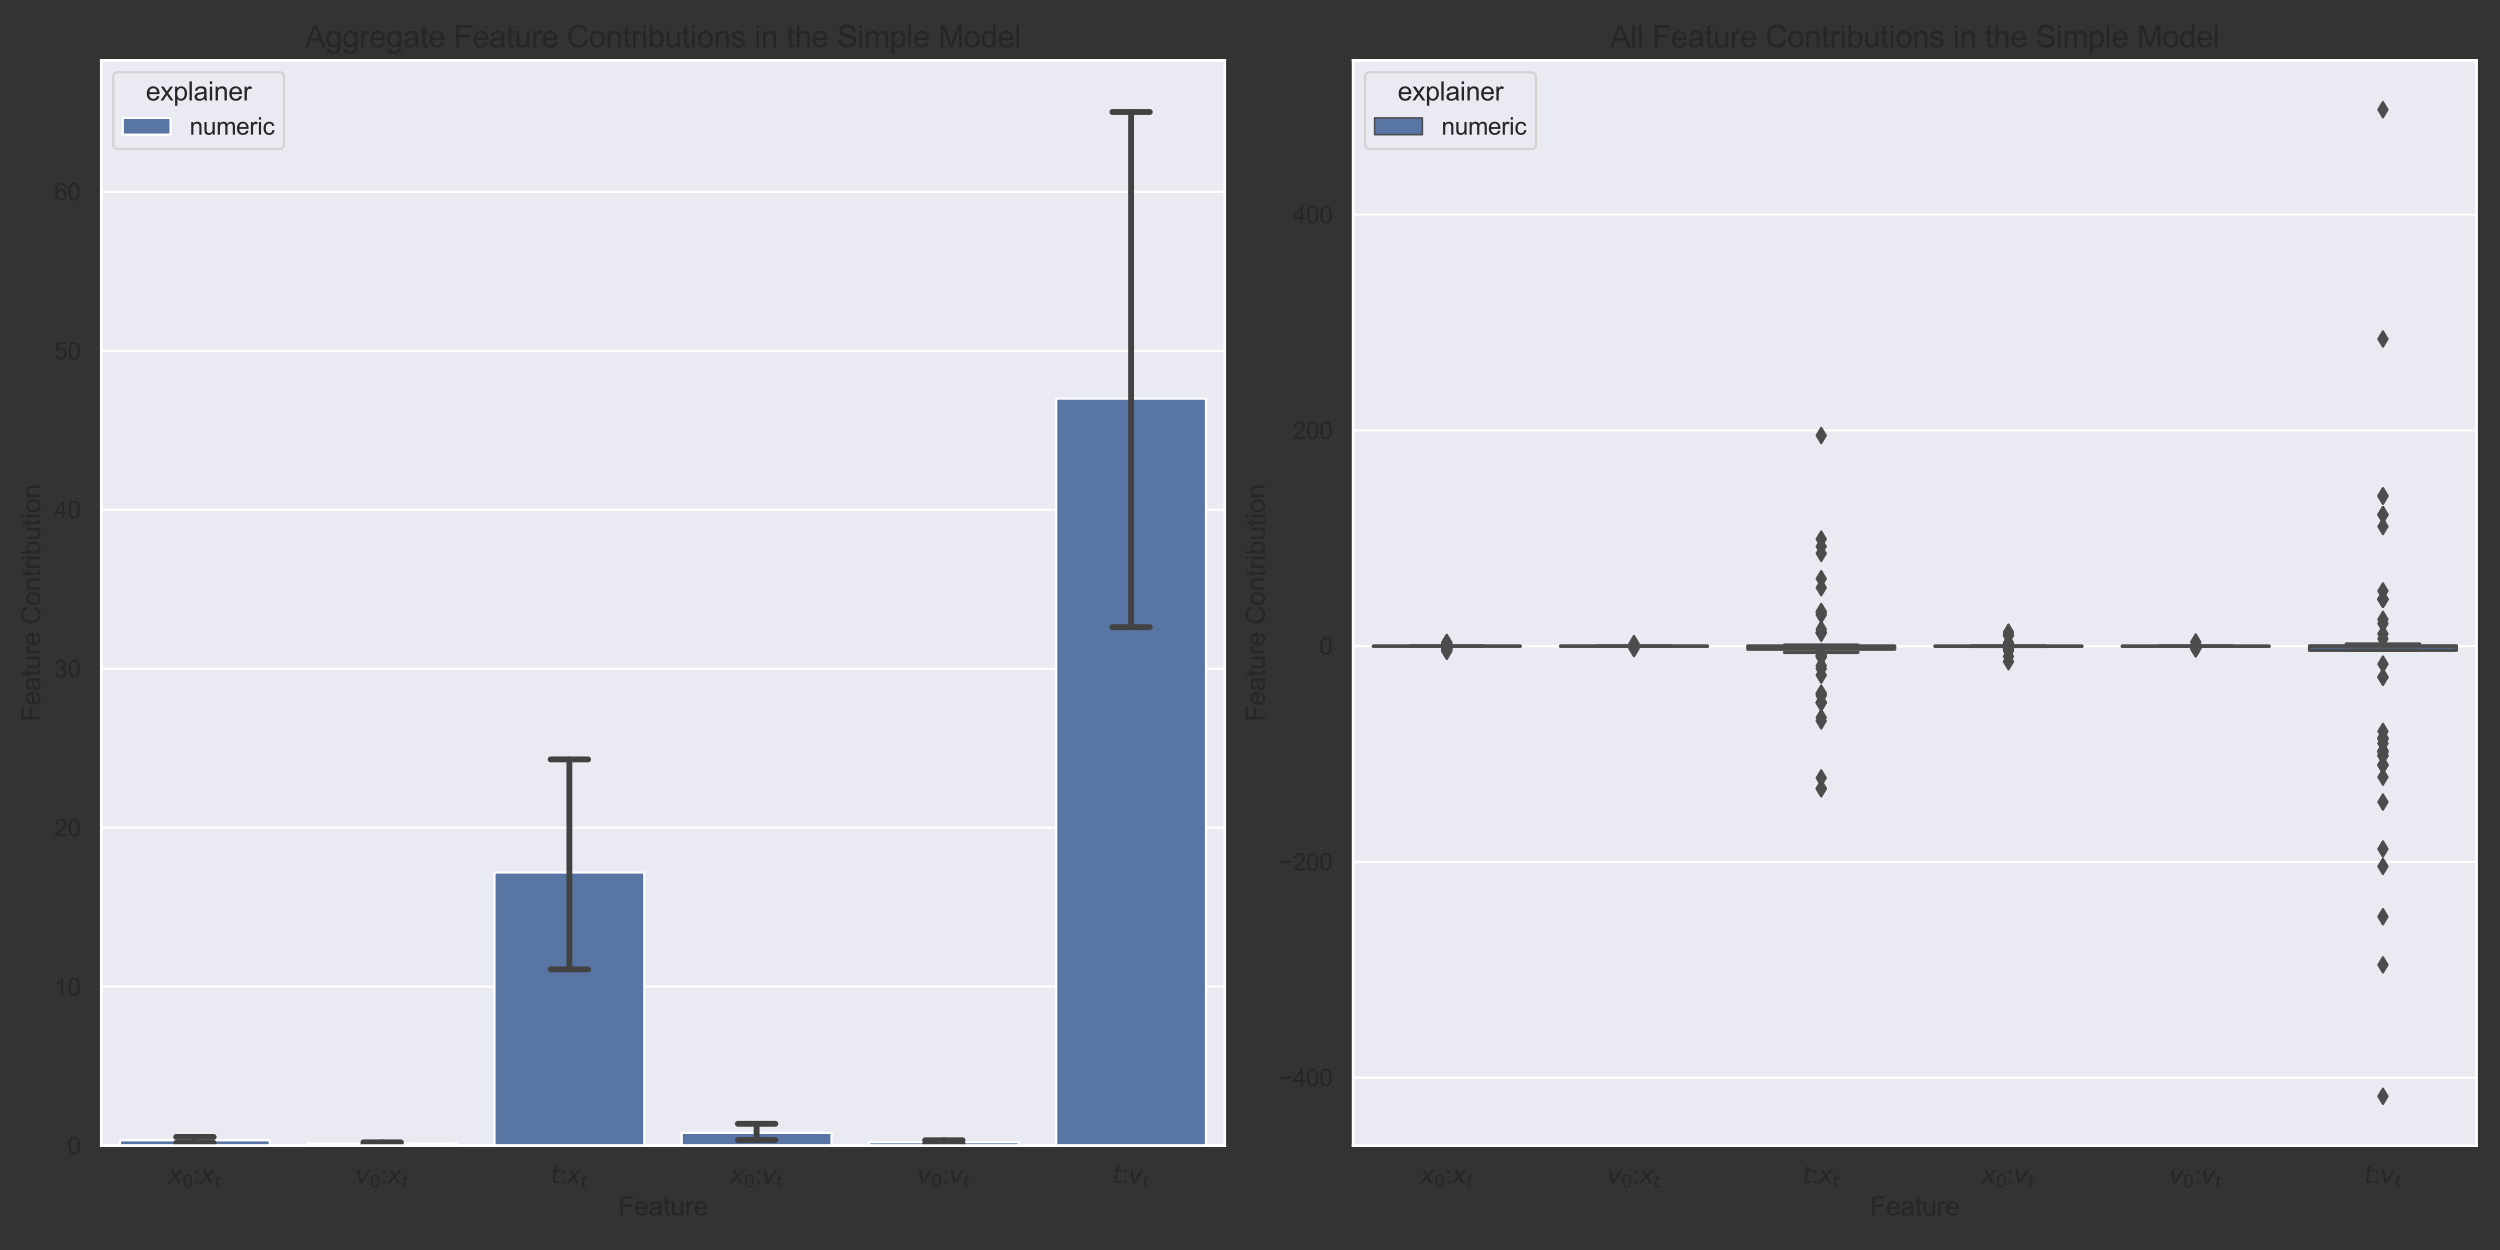 <?xml version="1.0" encoding="utf-8" standalone="no"?>
<!DOCTYPE svg PUBLIC "-//W3C//DTD SVG 1.1//EN"
  "http://www.w3.org/Graphics/SVG/1.1/DTD/svg11.dtd">
<svg height="576pt" version="1.1" viewBox="0 0 1152 576" width="1152pt" xmlns="http://www.w3.org/2000/svg" xmlns:xlink="http://www.w3.org/1999/xlink">
 <rect x="0" y="0" width="1152" height="576" fill="#333333" stroke="none"/>
 <defs>
  <style type="text/css">*{stroke-linecap:butt;stroke-linejoin:round;}</style>
 </defs>
 <g id="figure_1">
  <g id="patch_1">
   <path d="M 0 576 
L 1152 576 
L 1152 0 
L 0 0 
z
" style="fill:none;"/>
  </g>
  <g id="axes_1">
   <g id="patch_2">
    <path d="M 46.675 527.9 
L 564.35 527.9 
L 564.35 27.8 
L 46.675 27.8 
z
" style="fill:#eaeaf2;"/>
   </g>
   <g id="matplotlib.axis_1">
    <g id="xtick_1">
     <g id="text_1">
      <!-- $x_0$:$x_t$ -->
      <g style="fill:#262626;" transform="translate(77.495 545.274)scale(0.11 -0.11)">
       <defs>
        <path d="M 3841 3500 
L 2234 1784 
L 3219 0 
L 2559 0 
L 1819 1388 
L 531 0 
L -166 0 
L 1556 1844 
L 641 3500 
L 1300 3500 
L 1972 2234 
L 3144 3500 
L 3841 3500 
z
" id="DejaVuSans-Oblique-78" transform="scale(0.016)"/>
        <path d="M 2034 4250 
Q 1547 4250 1301 3770 
Q 1056 3291 1056 2328 
Q 1056 1369 1301 889 
Q 1547 409 2034 409 
Q 2525 409 2770 889 
Q 3016 1369 3016 2328 
Q 3016 3291 2770 3770 
Q 2525 4250 2034 4250 
z
M 2034 4750 
Q 2819 4750 3233 4129 
Q 3647 3509 3647 2328 
Q 3647 1150 3233 529 
Q 2819 -91 2034 -91 
Q 1250 -91 836 529 
Q 422 1150 422 2328 
Q 422 3509 836 4129 
Q 1250 4750 2034 4750 
z
" id="DejaVuSans-30" transform="scale(0.016)"/>
        <path d="M 578 2678 
L 578 3319 
L 1219 3319 
L 1219 2678 
L 578 2678 
z
M 578 0 
L 578 641 
L 1219 641 
L 1219 0 
L 578 0 
z
" id="ArialMT-3a" transform="scale(0.016)"/>
        <path d="M 2706 3500 
L 2619 3053 
L 1472 3053 
L 1100 1153 
Q 1081 1047 1072 975 
Q 1063 903 1063 863 
Q 1063 663 1183 572 
Q 1303 481 1569 481 
L 2150 481 
L 2053 0 
L 1503 0 
Q 991 0 739 200 
Q 488 400 488 806 
Q 488 878 497 964 
Q 506 1050 525 1153 
L 897 3053 
L 409 3053 
L 500 3500 
L 978 3500 
L 1172 4494 
L 1747 4494 
L 1556 3500 
L 2706 3500 
z
" id="DejaVuSans-Oblique-74" transform="scale(0.016)"/>
       </defs>
       <use transform="translate(0 0.312)" xlink:href="#DejaVuSans-Oblique-78"/>
       <use transform="translate(59.18 -16.094)scale(0.7)" xlink:href="#DejaVuSans-30"/>
       <use transform="translate(106.45 0.312)" xlink:href="#ArialMT-3a"/>
       <use transform="translate(134.233 0.312)" xlink:href="#DejaVuSans-Oblique-78"/>
       <use transform="translate(193.413 -16.094)scale(0.7)" xlink:href="#DejaVuSans-Oblique-74"/>
      </g>
     </g>
    </g>
    <g id="xtick_2">
     <g id="text_2">
      <!-- $v_0$:$x_t$ -->
      <g style="fill:#262626;" transform="translate(163.774 545.274)scale(0.11 -0.11)">
       <defs>
        <path d="M 459 3500 
L 1069 3500 
L 1581 525 
L 3256 3500 
L 3866 3500 
L 1875 0 
L 1100 0 
L 459 3500 
z
" id="DejaVuSans-Oblique-76" transform="scale(0.016)"/>
       </defs>
       <use transform="translate(0 0.312)" xlink:href="#DejaVuSans-Oblique-76"/>
       <use transform="translate(59.18 -16.094)scale(0.7)" xlink:href="#DejaVuSans-30"/>
       <use transform="translate(106.45 0.312)" xlink:href="#ArialMT-3a"/>
       <use transform="translate(134.233 0.312)" xlink:href="#DejaVuSans-Oblique-78"/>
       <use transform="translate(193.413 -16.094)scale(0.7)" xlink:href="#DejaVuSans-Oblique-74"/>
      </g>
     </g>
    </g>
    <g id="xtick_3">
     <g id="text_3">
      <!-- $t$:$x_t$ -->
      <g style="fill:#262626;" transform="translate(253.738 545.274)scale(0.11 -0.11)">
       <use transform="translate(0 0.781)" xlink:href="#DejaVuSans-Oblique-74"/>
       <use transform="translate(39.209 0.781)" xlink:href="#ArialMT-3a"/>
       <use transform="translate(66.992 0.781)" xlink:href="#DejaVuSans-Oblique-78"/>
       <use transform="translate(126.172 -15.625)scale(0.7)" xlink:href="#DejaVuSans-Oblique-74"/>
      </g>
     </g>
    </g>
    <g id="xtick_4">
     <g id="text_4">
      <!-- $x_0$:$v_t$ -->
      <g style="fill:#262626;" transform="translate(336.332 545.274)scale(0.11 -0.11)">
       <use transform="translate(0 0.312)" xlink:href="#DejaVuSans-Oblique-78"/>
       <use transform="translate(59.18 -16.094)scale(0.7)" xlink:href="#DejaVuSans-30"/>
       <use transform="translate(106.45 0.312)" xlink:href="#ArialMT-3a"/>
       <use transform="translate(134.233 0.312)" xlink:href="#DejaVuSans-Oblique-76"/>
       <use transform="translate(193.413 -16.094)scale(0.7)" xlink:href="#DejaVuSans-Oblique-74"/>
      </g>
     </g>
    </g>
    <g id="xtick_5">
     <g id="text_5">
      <!-- $v_0$:$v_t$ -->
      <g style="fill:#262626;" transform="translate(422.611 545.274)scale(0.11 -0.11)">
       <use transform="translate(0 0.312)" xlink:href="#DejaVuSans-Oblique-76"/>
       <use transform="translate(59.18 -16.094)scale(0.7)" xlink:href="#DejaVuSans-30"/>
       <use transform="translate(106.45 0.312)" xlink:href="#ArialMT-3a"/>
       <use transform="translate(134.233 0.312)" xlink:href="#DejaVuSans-Oblique-76"/>
       <use transform="translate(193.413 -16.094)scale(0.7)" xlink:href="#DejaVuSans-Oblique-74"/>
      </g>
     </g>
    </g>
    <g id="xtick_6">
     <g id="text_6">
      <!-- $t$:$v_t$ -->
      <g style="fill:#262626;" transform="translate(512.575 545.274)scale(0.11 -0.11)">
       <use transform="translate(0 0.781)" xlink:href="#DejaVuSans-Oblique-74"/>
       <use transform="translate(39.209 0.781)" xlink:href="#ArialMT-3a"/>
       <use transform="translate(66.992 0.781)" xlink:href="#DejaVuSans-Oblique-76"/>
       <use transform="translate(126.172 -15.625)scale(0.7)" xlink:href="#DejaVuSans-Oblique-74"/>
      </g>
     </g>
    </g>
    <g id="text_7">
     <!-- Feature -->
     <g style="fill:#262626;" transform="translate(284.837 560.049)scale(0.12 -0.12)">
      <defs>
       <path d="M 525 0 
L 525 4581 
L 3616 4581 
L 3616 4041 
L 1131 4041 
L 1131 2622 
L 3281 2622 
L 3281 2081 
L 1131 2081 
L 1131 0 
L 525 0 
z
" id="ArialMT-46" transform="scale(0.016)"/>
       <path d="M 2694 1069 
L 3275 997 
Q 3138 488 2766 206 
Q 2394 -75 1816 -75 
Q 1088 -75 661 373 
Q 234 822 234 1631 
Q 234 2469 665 2931 
Q 1097 3394 1784 3394 
Q 2450 3394 2872 2941 
Q 3294 2488 3294 1666 
Q 3294 1616 3291 1516 
L 816 1516 
Q 847 969 1125 678 
Q 1403 388 1819 388 
Q 2128 388 2347 550 
Q 2566 713 2694 1069 
z
M 847 1978 
L 2700 1978 
Q 2663 2397 2488 2606 
Q 2219 2931 1791 2931 
Q 1403 2931 1139 2672 
Q 875 2413 847 1978 
z
" id="ArialMT-65" transform="scale(0.016)"/>
       <path d="M 2588 409 
Q 2275 144 1986 34 
Q 1697 -75 1366 -75 
Q 819 -75 525 192 
Q 231 459 231 875 
Q 231 1119 342 1320 
Q 453 1522 633 1644 
Q 813 1766 1038 1828 
Q 1203 1872 1538 1913 
Q 2219 1994 2541 2106 
Q 2544 2222 2544 2253 
Q 2544 2597 2384 2738 
Q 2169 2928 1744 2928 
Q 1347 2928 1158 2789 
Q 969 2650 878 2297 
L 328 2372 
Q 403 2725 575 2942 
Q 747 3159 1072 3276 
Q 1397 3394 1825 3394 
Q 2250 3394 2515 3294 
Q 2781 3194 2906 3042 
Q 3031 2891 3081 2659 
Q 3109 2516 3109 2141 
L 3109 1391 
Q 3109 606 3145 398 
Q 3181 191 3288 0 
L 2700 0 
Q 2613 175 2588 409 
z
M 2541 1666 
Q 2234 1541 1622 1453 
Q 1275 1403 1131 1340 
Q 988 1278 909 1158 
Q 831 1038 831 891 
Q 831 666 1001 516 
Q 1172 366 1500 366 
Q 1825 366 2078 508 
Q 2331 650 2450 897 
Q 2541 1088 2541 1459 
L 2541 1666 
z
" id="ArialMT-61" transform="scale(0.016)"/>
       <path d="M 1650 503 
L 1731 6 
Q 1494 -44 1306 -44 
Q 1000 -44 831 53 
Q 663 150 594 308 
Q 525 466 525 972 
L 525 2881 
L 113 2881 
L 113 3319 
L 525 3319 
L 525 4141 
L 1084 4478 
L 1084 3319 
L 1650 3319 
L 1650 2881 
L 1084 2881 
L 1084 941 
Q 1084 700 1114 631 
Q 1144 563 1211 522 
Q 1278 481 1403 481 
Q 1497 481 1650 503 
z
" id="ArialMT-74" transform="scale(0.016)"/>
       <path d="M 2597 0 
L 2597 488 
Q 2209 -75 1544 -75 
Q 1250 -75 995 37 
Q 741 150 617 320 
Q 494 491 444 738 
Q 409 903 409 1263 
L 409 3319 
L 972 3319 
L 972 1478 
Q 972 1038 1006 884 
Q 1059 663 1231 536 
Q 1403 409 1656 409 
Q 1909 409 2131 539 
Q 2353 669 2445 892 
Q 2538 1116 2538 1541 
L 2538 3319 
L 3100 3319 
L 3100 0 
L 2597 0 
z
" id="ArialMT-75" transform="scale(0.016)"/>
       <path d="M 416 0 
L 416 3319 
L 922 3319 
L 922 2816 
Q 1116 3169 1280 3281 
Q 1444 3394 1641 3394 
Q 1925 3394 2219 3213 
L 2025 2691 
Q 1819 2813 1613 2813 
Q 1428 2813 1281 2702 
Q 1134 2591 1072 2394 
Q 978 2094 978 1738 
L 978 0 
L 416 0 
z
" id="ArialMT-72" transform="scale(0.016)"/>
      </defs>
      <use xlink:href="#ArialMT-46"/>
      <use x="61.084" xlink:href="#ArialMT-65"/>
      <use x="116.699" xlink:href="#ArialMT-61"/>
      <use x="172.314" xlink:href="#ArialMT-74"/>
      <use x="200.098" xlink:href="#ArialMT-75"/>
      <use x="255.713" xlink:href="#ArialMT-72"/>
      <use x="289.014" xlink:href="#ArialMT-65"/>
     </g>
    </g>
   </g>
   <g id="matplotlib.axis_2">
    <g id="ytick_1">
     <g id="line2d_1">
      <path clip-path="url(#p4d41e7147e)" d="M 46.675 527.9 
L 564.35 527.9 
" style="fill:none;stroke:#ffffff;stroke-linecap:round;"/>
     </g>
     <g id="text_8">
      <!-- 0 -->
      <g style="fill:#262626;" transform="translate(31.058 531.837)scale(0.11 -0.11)">
       <defs>
        <path d="M 266 2259 
Q 266 3072 433 3567 
Q 600 4063 929 4331 
Q 1259 4600 1759 4600 
Q 2128 4600 2406 4451 
Q 2684 4303 2865 4023 
Q 3047 3744 3150 3342 
Q 3253 2941 3253 2259 
Q 3253 1453 3087 958 
Q 2922 463 2592 192 
Q 2263 -78 1759 -78 
Q 1097 -78 719 397 
Q 266 969 266 2259 
z
M 844 2259 
Q 844 1131 1108 757 
Q 1372 384 1759 384 
Q 2147 384 2411 759 
Q 2675 1134 2675 2259 
Q 2675 3391 2411 3762 
Q 2147 4134 1753 4134 
Q 1366 4134 1134 3806 
Q 844 3388 844 2259 
z
" id="ArialMT-30" transform="scale(0.016)"/>
       </defs>
       <use xlink:href="#ArialMT-30"/>
      </g>
     </g>
    </g>
    <g id="ytick_2">
     <g id="line2d_2">
      <path clip-path="url(#p4d41e7147e)" d="M 46.675 454.655 
L 564.35 454.655 
" style="fill:none;stroke:#ffffff;stroke-linecap:round;"/>
     </g>
     <g id="text_9">
      <!-- 10 -->
      <g style="fill:#262626;" transform="translate(24.941 458.592)scale(0.11 -0.11)">
       <defs>
        <path d="M 2384 0 
L 1822 0 
L 1822 3584 
Q 1619 3391 1289 3197 
Q 959 3003 697 2906 
L 697 3450 
Q 1169 3672 1522 3987 
Q 1875 4303 2022 4600 
L 2384 4600 
L 2384 0 
z
" id="ArialMT-31" transform="scale(0.016)"/>
       </defs>
       <use xlink:href="#ArialMT-31"/>
       <use x="55.615" xlink:href="#ArialMT-30"/>
      </g>
     </g>
    </g>
    <g id="ytick_3">
     <g id="line2d_3">
      <path clip-path="url(#p4d41e7147e)" d="M 46.675 381.41 
L 564.35 381.41 
" style="fill:none;stroke:#ffffff;stroke-linecap:round;"/>
     </g>
     <g id="text_10">
      <!-- 20 -->
      <g style="fill:#262626;" transform="translate(24.941 385.347)scale(0.11 -0.11)">
       <defs>
        <path d="M 3222 541 
L 3222 0 
L 194 0 
Q 188 203 259 391 
Q 375 700 629 1000 
Q 884 1300 1366 1694 
Q 2113 2306 2375 2664 
Q 2638 3022 2638 3341 
Q 2638 3675 2398 3904 
Q 2159 4134 1775 4134 
Q 1369 4134 1125 3890 
Q 881 3647 878 3216 
L 300 3275 
Q 359 3922 746 4261 
Q 1134 4600 1788 4600 
Q 2447 4600 2831 4234 
Q 3216 3869 3216 3328 
Q 3216 3053 3103 2787 
Q 2991 2522 2730 2228 
Q 2469 1934 1863 1422 
Q 1356 997 1212 845 
Q 1069 694 975 541 
L 3222 541 
z
" id="ArialMT-32" transform="scale(0.016)"/>
       </defs>
       <use xlink:href="#ArialMT-32"/>
       <use x="55.615" xlink:href="#ArialMT-30"/>
      </g>
     </g>
    </g>
    <g id="ytick_4">
     <g id="line2d_4">
      <path clip-path="url(#p4d41e7147e)" d="M 46.675 308.165 
L 564.35 308.165 
" style="fill:none;stroke:#ffffff;stroke-linecap:round;"/>
     </g>
     <g id="text_11">
      <!-- 30 -->
      <g style="fill:#262626;" transform="translate(24.941 312.102)scale(0.11 -0.11)">
       <defs>
        <path d="M 269 1209 
L 831 1284 
Q 928 806 1161 595 
Q 1394 384 1728 384 
Q 2125 384 2398 659 
Q 2672 934 2672 1341 
Q 2672 1728 2419 1979 
Q 2166 2231 1775 2231 
Q 1616 2231 1378 2169 
L 1441 2663 
Q 1497 2656 1531 2656 
Q 1891 2656 2178 2843 
Q 2466 3031 2466 3422 
Q 2466 3731 2256 3934 
Q 2047 4138 1716 4138 
Q 1388 4138 1169 3931 
Q 950 3725 888 3313 
L 325 3413 
Q 428 3978 793 4289 
Q 1159 4600 1703 4600 
Q 2078 4600 2393 4439 
Q 2709 4278 2876 4000 
Q 3044 3722 3044 3409 
Q 3044 3113 2884 2869 
Q 2725 2625 2413 2481 
Q 2819 2388 3044 2092 
Q 3269 1797 3269 1353 
Q 3269 753 2831 336 
Q 2394 -81 1725 -81 
Q 1122 -81 723 278 
Q 325 638 269 1209 
z
" id="ArialMT-33" transform="scale(0.016)"/>
       </defs>
       <use xlink:href="#ArialMT-33"/>
       <use x="55.615" xlink:href="#ArialMT-30"/>
      </g>
     </g>
    </g>
    <g id="ytick_5">
     <g id="line2d_5">
      <path clip-path="url(#p4d41e7147e)" d="M 46.675 234.92 
L 564.35 234.92 
" style="fill:none;stroke:#ffffff;stroke-linecap:round;"/>
     </g>
     <g id="text_12">
      <!-- 40 -->
      <g style="fill:#262626;" transform="translate(24.941 238.856)scale(0.11 -0.11)">
       <defs>
        <path d="M 2069 0 
L 2069 1097 
L 81 1097 
L 81 1613 
L 2172 4581 
L 2631 4581 
L 2631 1613 
L 3250 1613 
L 3250 1097 
L 2631 1097 
L 2631 0 
L 2069 0 
z
M 2069 1613 
L 2069 3678 
L 634 1613 
L 2069 1613 
z
" id="ArialMT-34" transform="scale(0.016)"/>
       </defs>
       <use xlink:href="#ArialMT-34"/>
       <use x="55.615" xlink:href="#ArialMT-30"/>
      </g>
     </g>
    </g>
    <g id="ytick_6">
     <g id="line2d_6">
      <path clip-path="url(#p4d41e7147e)" d="M 46.675 161.675 
L 564.35 161.675 
" style="fill:none;stroke:#ffffff;stroke-linecap:round;"/>
     </g>
     <g id="text_13">
      <!-- 50 -->
      <g style="fill:#262626;" transform="translate(24.941 165.611)scale(0.11 -0.11)">
       <defs>
        <path d="M 266 1200 
L 856 1250 
Q 922 819 1161 601 
Q 1400 384 1738 384 
Q 2144 384 2425 690 
Q 2706 997 2706 1503 
Q 2706 1984 2436 2262 
Q 2166 2541 1728 2541 
Q 1456 2541 1237 2417 
Q 1019 2294 894 2097 
L 366 2166 
L 809 4519 
L 3088 4519 
L 3088 3981 
L 1259 3981 
L 1013 2750 
Q 1425 3038 1878 3038 
Q 2478 3038 2890 2622 
Q 3303 2206 3303 1553 
Q 3303 931 2941 478 
Q 2500 -78 1738 -78 
Q 1113 -78 717 272 
Q 322 622 266 1200 
z
" id="ArialMT-35" transform="scale(0.016)"/>
       </defs>
       <use xlink:href="#ArialMT-35"/>
       <use x="55.615" xlink:href="#ArialMT-30"/>
      </g>
     </g>
    </g>
    <g id="ytick_7">
     <g id="line2d_7">
      <path clip-path="url(#p4d41e7147e)" d="M 46.675 88.43 
L 564.35 88.43 
" style="fill:none;stroke:#ffffff;stroke-linecap:round;"/>
     </g>
     <g id="text_14">
      <!-- 60 -->
      <g style="fill:#262626;" transform="translate(24.941 92.366)scale(0.11 -0.11)">
       <defs>
        <path d="M 3184 3459 
L 2625 3416 
Q 2550 3747 2413 3897 
Q 2184 4138 1850 4138 
Q 1581 4138 1378 3988 
Q 1113 3794 959 3422 
Q 806 3050 800 2363 
Q 1003 2672 1297 2822 
Q 1591 2972 1913 2972 
Q 2475 2972 2870 2558 
Q 3266 2144 3266 1488 
Q 3266 1056 3080 686 
Q 2894 316 2569 119 
Q 2244 -78 1831 -78 
Q 1128 -78 684 439 
Q 241 956 241 2144 
Q 241 3472 731 4075 
Q 1159 4600 1884 4600 
Q 2425 4600 2770 4297 
Q 3116 3994 3184 3459 
z
M 888 1484 
Q 888 1194 1011 928 
Q 1134 663 1356 523 
Q 1578 384 1822 384 
Q 2178 384 2434 671 
Q 2691 959 2691 1453 
Q 2691 1928 2437 2201 
Q 2184 2475 1800 2475 
Q 1419 2475 1153 2201 
Q 888 1928 888 1484 
z
" id="ArialMT-36" transform="scale(0.016)"/>
       </defs>
       <use xlink:href="#ArialMT-36"/>
       <use x="55.615" xlink:href="#ArialMT-30"/>
      </g>
     </g>
    </g>
    <g id="text_15">
     <!-- Feature Contribution -->
     <g style="fill:#262626;" transform="translate(18.556 332.543)rotate(-90)scale(0.12 -0.12)">
      <defs>
       <path id="ArialMT-20" transform="scale(0.016)"/>
       <path d="M 3763 1606 
L 4369 1453 
Q 4178 706 3683 314 
Q 3188 -78 2472 -78 
Q 1731 -78 1267 223 
Q 803 525 561 1097 
Q 319 1669 319 2325 
Q 319 3041 592 3573 
Q 866 4106 1370 4382 
Q 1875 4659 2481 4659 
Q 3169 4659 3637 4309 
Q 4106 3959 4291 3325 
L 3694 3184 
Q 3534 3684 3231 3912 
Q 2928 4141 2469 4141 
Q 1941 4141 1586 3887 
Q 1231 3634 1087 3207 
Q 944 2781 944 2328 
Q 944 1744 1114 1308 
Q 1284 872 1643 656 
Q 2003 441 2422 441 
Q 2931 441 3284 734 
Q 3638 1028 3763 1606 
z
" id="ArialMT-43" transform="scale(0.016)"/>
       <path d="M 213 1659 
Q 213 2581 725 3025 
Q 1153 3394 1769 3394 
Q 2453 3394 2887 2945 
Q 3322 2497 3322 1706 
Q 3322 1066 3130 698 
Q 2938 331 2570 128 
Q 2203 -75 1769 -75 
Q 1072 -75 642 372 
Q 213 819 213 1659 
z
M 791 1659 
Q 791 1022 1069 705 
Q 1347 388 1769 388 
Q 2188 388 2466 706 
Q 2744 1025 2744 1678 
Q 2744 2294 2464 2611 
Q 2184 2928 1769 2928 
Q 1347 2928 1069 2612 
Q 791 2297 791 1659 
z
" id="ArialMT-6f" transform="scale(0.016)"/>
       <path d="M 422 0 
L 422 3319 
L 928 3319 
L 928 2847 
Q 1294 3394 1984 3394 
Q 2284 3394 2536 3286 
Q 2788 3178 2913 3003 
Q 3038 2828 3088 2588 
Q 3119 2431 3119 2041 
L 3119 0 
L 2556 0 
L 2556 2019 
Q 2556 2363 2490 2533 
Q 2425 2703 2258 2804 
Q 2091 2906 1866 2906 
Q 1506 2906 1245 2678 
Q 984 2450 984 1813 
L 984 0 
L 422 0 
z
" id="ArialMT-6e" transform="scale(0.016)"/>
       <path d="M 425 3934 
L 425 4581 
L 988 4581 
L 988 3934 
L 425 3934 
z
M 425 0 
L 425 3319 
L 988 3319 
L 988 0 
L 425 0 
z
" id="ArialMT-69" transform="scale(0.016)"/>
       <path d="M 941 0 
L 419 0 
L 419 4581 
L 981 4581 
L 981 2947 
Q 1338 3394 1891 3394 
Q 2197 3394 2470 3270 
Q 2744 3147 2920 2923 
Q 3097 2700 3197 2384 
Q 3297 2069 3297 1709 
Q 3297 856 2875 390 
Q 2453 -75 1863 -75 
Q 1275 -75 941 416 
L 941 0 
z
M 934 1684 
Q 934 1088 1097 822 
Q 1363 388 1816 388 
Q 2184 388 2453 708 
Q 2722 1028 2722 1663 
Q 2722 2313 2464 2622 
Q 2206 2931 1841 2931 
Q 1472 2931 1203 2611 
Q 934 2291 934 1684 
z
" id="ArialMT-62" transform="scale(0.016)"/>
      </defs>
      <use xlink:href="#ArialMT-46"/>
      <use x="61.084" xlink:href="#ArialMT-65"/>
      <use x="116.699" xlink:href="#ArialMT-61"/>
      <use x="172.314" xlink:href="#ArialMT-74"/>
      <use x="200.098" xlink:href="#ArialMT-75"/>
      <use x="255.713" xlink:href="#ArialMT-72"/>
      <use x="289.014" xlink:href="#ArialMT-65"/>
      <use x="344.629" xlink:href="#ArialMT-20"/>
      <use x="372.412" xlink:href="#ArialMT-43"/>
      <use x="444.629" xlink:href="#ArialMT-6f"/>
      <use x="500.244" xlink:href="#ArialMT-6e"/>
      <use x="555.859" xlink:href="#ArialMT-74"/>
      <use x="583.643" xlink:href="#ArialMT-72"/>
      <use x="616.943" xlink:href="#ArialMT-69"/>
      <use x="639.16" xlink:href="#ArialMT-62"/>
      <use x="694.775" xlink:href="#ArialMT-75"/>
      <use x="750.391" xlink:href="#ArialMT-74"/>
      <use x="778.174" xlink:href="#ArialMT-69"/>
      <use x="800.391" xlink:href="#ArialMT-6f"/>
      <use x="856.006" xlink:href="#ArialMT-6e"/>
     </g>
    </g>
   </g>
   <g id="patch_3">
    <path clip-path="url(#p4d41e7147e)" d="M 55.303 527.9 
L 124.326 527.9 
L 124.326 525.452 
L 55.303 525.452 
z
" style="fill:#5875a4;stroke:#ffffff;stroke-linejoin:miter;"/>
   </g>
   <g id="patch_4">
    <path clip-path="url(#p4d41e7147e)" d="M 141.582 527.9 
L 210.605 527.9 
L 210.605 526.955 
L 141.582 526.955 
z
" style="fill:#5875a4;stroke:#ffffff;stroke-linejoin:miter;"/>
   </g>
   <g id="patch_5">
    <path clip-path="url(#p4d41e7147e)" d="M 227.861 527.9 
L 296.885 527.9 
L 296.885 402.04 
L 227.861 402.04 
z
" style="fill:#5875a4;stroke:#ffffff;stroke-linejoin:miter;"/>
   </g>
   <g id="patch_6">
    <path clip-path="url(#p4d41e7147e)" d="M 314.14 527.9 
L 383.164 527.9 
L 383.164 522.047 
L 314.14 522.047 
z
" style="fill:#5875a4;stroke:#ffffff;stroke-linejoin:miter;"/>
   </g>
   <g id="patch_7">
    <path clip-path="url(#p4d41e7147e)" d="M 400.42 527.9 
L 469.443 527.9 
L 469.443 526.351 
L 400.42 526.351 
z
" style="fill:#5875a4;stroke:#ffffff;stroke-linejoin:miter;"/>
   </g>
   <g id="patch_8">
    <path clip-path="url(#p4d41e7147e)" d="M 486.699 527.9 
L 555.722 527.9 
L 555.722 183.708 
L 486.699 183.708 
z
" style="fill:#5875a4;stroke:#ffffff;stroke-linejoin:miter;"/>
   </g>
   <g id="line2d_8">
    <path clip-path="url(#p4d41e7147e)" d="M 89.815 526.64 
L 89.815 523.904 
" style="fill:none;stroke:#424242;stroke-linecap:round;stroke-width:2.7;"/>
   </g>
   <g id="line2d_9">
    <path clip-path="url(#p4d41e7147e)" d="M 81.187 526.64 
L 98.442 526.64 
" style="fill:none;stroke:#424242;stroke-linecap:round;stroke-width:2.7;"/>
   </g>
   <g id="line2d_10">
    <path clip-path="url(#p4d41e7147e)" d="M 81.187 523.904 
L 98.442 523.904 
" style="fill:none;stroke:#424242;stroke-linecap:round;stroke-width:2.7;"/>
   </g>
   <g id="line2d_11">
    <path clip-path="url(#p4d41e7147e)" d="M 176.094 527.425 
L 176.094 526.381 
" style="fill:none;stroke:#424242;stroke-linecap:round;stroke-width:2.7;"/>
   </g>
   <g id="line2d_12">
    <path clip-path="url(#p4d41e7147e)" d="M 167.466 527.425 
L 184.722 527.425 
" style="fill:none;stroke:#424242;stroke-linecap:round;stroke-width:2.7;"/>
   </g>
   <g id="line2d_13">
    <path clip-path="url(#p4d41e7147e)" d="M 167.466 526.381 
L 184.722 526.381 
" style="fill:none;stroke:#424242;stroke-linecap:round;stroke-width:2.7;"/>
   </g>
   <g id="line2d_14">
    <path clip-path="url(#p4d41e7147e)" d="M 262.373 446.68 
L 262.373 349.929 
" style="fill:none;stroke:#424242;stroke-linecap:round;stroke-width:2.7;"/>
   </g>
   <g id="line2d_15">
    <path clip-path="url(#p4d41e7147e)" d="M 253.745 446.68 
L 271.001 446.68 
" style="fill:none;stroke:#424242;stroke-linecap:round;stroke-width:2.7;"/>
   </g>
   <g id="line2d_16">
    <path clip-path="url(#p4d41e7147e)" d="M 253.745 349.929 
L 271.001 349.929 
" style="fill:none;stroke:#424242;stroke-linecap:round;stroke-width:2.7;"/>
   </g>
   <g id="line2d_17">
    <path clip-path="url(#p4d41e7147e)" d="M 348.652 525.35 
L 348.652 517.843 
" style="fill:none;stroke:#424242;stroke-linecap:round;stroke-width:2.7;"/>
   </g>
   <g id="line2d_18">
    <path clip-path="url(#p4d41e7147e)" d="M 340.024 525.35 
L 357.28 525.35 
" style="fill:none;stroke:#424242;stroke-linecap:round;stroke-width:2.7;"/>
   </g>
   <g id="line2d_19">
    <path clip-path="url(#p4d41e7147e)" d="M 340.024 517.843 
L 357.28 517.843 
" style="fill:none;stroke:#424242;stroke-linecap:round;stroke-width:2.7;"/>
   </g>
   <g id="line2d_20">
    <path clip-path="url(#p4d41e7147e)" d="M 434.931 527.03 
L 434.931 525.432 
" style="fill:none;stroke:#424242;stroke-linecap:round;stroke-width:2.7;"/>
   </g>
   <g id="line2d_21">
    <path clip-path="url(#p4d41e7147e)" d="M 426.303 527.03 
L 443.559 527.03 
" style="fill:none;stroke:#424242;stroke-linecap:round;stroke-width:2.7;"/>
   </g>
   <g id="line2d_22">
    <path clip-path="url(#p4d41e7147e)" d="M 426.303 525.432 
L 443.559 525.432 
" style="fill:none;stroke:#424242;stroke-linecap:round;stroke-width:2.7;"/>
   </g>
   <g id="line2d_23">
    <path clip-path="url(#p4d41e7147e)" d="M 521.21 288.992 
L 521.21 51.614 
" style="fill:none;stroke:#424242;stroke-linecap:round;stroke-width:2.7;"/>
   </g>
   <g id="line2d_24">
    <path clip-path="url(#p4d41e7147e)" d="M 512.582 288.992 
L 529.838 288.992 
" style="fill:none;stroke:#424242;stroke-linecap:round;stroke-width:2.7;"/>
   </g>
   <g id="line2d_25">
    <path clip-path="url(#p4d41e7147e)" d="M 512.582 51.614 
L 529.838 51.614 
" style="fill:none;stroke:#424242;stroke-linecap:round;stroke-width:2.7;"/>
   </g>
   <g id="patch_9">
    <path d="M 46.675 527.9 
L 46.675 27.8 
" style="fill:none;stroke:#ffffff;stroke-linecap:square;stroke-linejoin:miter;stroke-width:1.25;"/>
   </g>
   <g id="patch_10">
    <path d="M 564.35 527.9 
L 564.35 27.8 
" style="fill:none;stroke:#ffffff;stroke-linecap:square;stroke-linejoin:miter;stroke-width:1.25;"/>
   </g>
   <g id="patch_11">
    <path d="M 46.675 527.9 
L 564.35 527.9 
" style="fill:none;stroke:#ffffff;stroke-linecap:square;stroke-linejoin:miter;stroke-width:1.25;"/>
   </g>
   <g id="patch_12">
    <path d="M 46.675 27.8 
L 564.35 27.8 
" style="fill:none;stroke:#ffffff;stroke-linecap:square;stroke-linejoin:miter;stroke-width:1.25;"/>
   </g>
   <g id="text_16">
    <!-- Aggregate Feature Contributions in the Simple Model -->
    <g style="fill:#262626;" transform="translate(140.542 21.8)scale(0.14 -0.14)">
     <defs>
      <path d="M -9 0 
L 1750 4581 
L 2403 4581 
L 4278 0 
L 3588 0 
L 3053 1388 
L 1138 1388 
L 634 0 
L -9 0 
z
M 1313 1881 
L 2866 1881 
L 2388 3150 
Q 2169 3728 2063 4100 
Q 1975 3659 1816 3225 
L 1313 1881 
z
" id="ArialMT-41" transform="scale(0.016)"/>
      <path d="M 319 -275 
L 866 -356 
Q 900 -609 1056 -725 
Q 1266 -881 1628 -881 
Q 2019 -881 2231 -725 
Q 2444 -569 2519 -288 
Q 2563 -116 2559 434 
Q 2191 0 1641 0 
Q 956 0 581 494 
Q 206 988 206 1678 
Q 206 2153 378 2554 
Q 550 2956 876 3175 
Q 1203 3394 1644 3394 
Q 2231 3394 2613 2919 
L 2613 3319 
L 3131 3319 
L 3131 450 
Q 3131 -325 2973 -648 
Q 2816 -972 2473 -1159 
Q 2131 -1347 1631 -1347 
Q 1038 -1347 672 -1080 
Q 306 -813 319 -275 
z
M 784 1719 
Q 784 1066 1043 766 
Q 1303 466 1694 466 
Q 2081 466 2343 764 
Q 2606 1063 2606 1700 
Q 2606 2309 2336 2618 
Q 2066 2928 1684 2928 
Q 1309 2928 1046 2623 
Q 784 2319 784 1719 
z
" id="ArialMT-67" transform="scale(0.016)"/>
      <path d="M 197 991 
L 753 1078 
Q 800 744 1014 566 
Q 1228 388 1613 388 
Q 2000 388 2187 545 
Q 2375 703 2375 916 
Q 2375 1106 2209 1216 
Q 2094 1291 1634 1406 
Q 1016 1563 777 1677 
Q 538 1791 414 1992 
Q 291 2194 291 2438 
Q 291 2659 392 2848 
Q 494 3038 669 3163 
Q 800 3259 1026 3326 
Q 1253 3394 1513 3394 
Q 1903 3394 2198 3281 
Q 2494 3169 2634 2976 
Q 2775 2784 2828 2463 
L 2278 2388 
Q 2241 2644 2061 2787 
Q 1881 2931 1553 2931 
Q 1166 2931 1000 2803 
Q 834 2675 834 2503 
Q 834 2394 903 2306 
Q 972 2216 1119 2156 
Q 1203 2125 1616 2013 
Q 2213 1853 2448 1751 
Q 2684 1650 2818 1456 
Q 2953 1263 2953 975 
Q 2953 694 2789 445 
Q 2625 197 2315 61 
Q 2006 -75 1616 -75 
Q 969 -75 630 194 
Q 291 463 197 991 
z
" id="ArialMT-73" transform="scale(0.016)"/>
      <path d="M 422 0 
L 422 4581 
L 984 4581 
L 984 2938 
Q 1378 3394 1978 3394 
Q 2347 3394 2619 3248 
Q 2891 3103 3008 2847 
Q 3125 2591 3125 2103 
L 3125 0 
L 2563 0 
L 2563 2103 
Q 2563 2525 2380 2717 
Q 2197 2909 1863 2909 
Q 1613 2909 1392 2779 
Q 1172 2650 1078 2428 
Q 984 2206 984 1816 
L 984 0 
L 422 0 
z
" id="ArialMT-68" transform="scale(0.016)"/>
      <path d="M 288 1472 
L 859 1522 
Q 900 1178 1048 958 
Q 1197 738 1509 602 
Q 1822 466 2213 466 
Q 2559 466 2825 569 
Q 3091 672 3220 851 
Q 3350 1031 3350 1244 
Q 3350 1459 3225 1620 
Q 3100 1781 2813 1891 
Q 2628 1963 1997 2114 
Q 1366 2266 1113 2400 
Q 784 2572 623 2826 
Q 463 3081 463 3397 
Q 463 3744 659 4045 
Q 856 4347 1234 4503 
Q 1613 4659 2075 4659 
Q 2584 4659 2973 4495 
Q 3363 4331 3572 4012 
Q 3781 3694 3797 3291 
L 3216 3247 
Q 3169 3681 2898 3903 
Q 2628 4125 2100 4125 
Q 1550 4125 1298 3923 
Q 1047 3722 1047 3438 
Q 1047 3191 1225 3031 
Q 1400 2872 2139 2705 
Q 2878 2538 3153 2413 
Q 3553 2228 3743 1945 
Q 3934 1663 3934 1294 
Q 3934 928 3725 604 
Q 3516 281 3123 101 
Q 2731 -78 2241 -78 
Q 1619 -78 1198 103 
Q 778 284 539 648 
Q 300 1013 288 1472 
z
" id="ArialMT-53" transform="scale(0.016)"/>
      <path d="M 422 0 
L 422 3319 
L 925 3319 
L 925 2853 
Q 1081 3097 1340 3245 
Q 1600 3394 1931 3394 
Q 2300 3394 2536 3241 
Q 2772 3088 2869 2813 
Q 3263 3394 3894 3394 
Q 4388 3394 4653 3120 
Q 4919 2847 4919 2278 
L 4919 0 
L 4359 0 
L 4359 2091 
Q 4359 2428 4304 2576 
Q 4250 2725 4106 2815 
Q 3963 2906 3769 2906 
Q 3419 2906 3187 2673 
Q 2956 2441 2956 1928 
L 2956 0 
L 2394 0 
L 2394 2156 
Q 2394 2531 2256 2718 
Q 2119 2906 1806 2906 
Q 1569 2906 1367 2781 
Q 1166 2656 1075 2415 
Q 984 2175 984 1722 
L 984 0 
L 422 0 
z
" id="ArialMT-6d" transform="scale(0.016)"/>
      <path d="M 422 -1272 
L 422 3319 
L 934 3319 
L 934 2888 
Q 1116 3141 1344 3267 
Q 1572 3394 1897 3394 
Q 2322 3394 2647 3175 
Q 2972 2956 3137 2557 
Q 3303 2159 3303 1684 
Q 3303 1175 3120 767 
Q 2938 359 2589 142 
Q 2241 -75 1856 -75 
Q 1575 -75 1351 44 
Q 1128 163 984 344 
L 984 -1272 
L 422 -1272 
z
M 931 1641 
Q 931 1000 1190 694 
Q 1450 388 1819 388 
Q 2194 388 2461 705 
Q 2728 1022 2728 1688 
Q 2728 2322 2467 2637 
Q 2206 2953 1844 2953 
Q 1484 2953 1207 2617 
Q 931 2281 931 1641 
z
" id="ArialMT-70" transform="scale(0.016)"/>
      <path d="M 409 0 
L 409 4581 
L 972 4581 
L 972 0 
L 409 0 
z
" id="ArialMT-6c" transform="scale(0.016)"/>
      <path d="M 475 0 
L 475 4581 
L 1388 4581 
L 2472 1338 
Q 2622 884 2691 659 
Q 2769 909 2934 1394 
L 4031 4581 
L 4847 4581 
L 4847 0 
L 4263 0 
L 4263 3834 
L 2931 0 
L 2384 0 
L 1059 3900 
L 1059 0 
L 475 0 
z
" id="ArialMT-4d" transform="scale(0.016)"/>
      <path d="M 2575 0 
L 2575 419 
Q 2259 -75 1647 -75 
Q 1250 -75 917 144 
Q 584 363 401 755 
Q 219 1147 219 1656 
Q 219 2153 384 2558 
Q 550 2963 881 3178 
Q 1213 3394 1622 3394 
Q 1922 3394 2156 3267 
Q 2391 3141 2538 2938 
L 2538 4581 
L 3097 4581 
L 3097 0 
L 2575 0 
z
M 797 1656 
Q 797 1019 1065 703 
Q 1334 388 1700 388 
Q 2069 388 2326 689 
Q 2584 991 2584 1609 
Q 2584 2291 2321 2609 
Q 2059 2928 1675 2928 
Q 1300 2928 1048 2622 
Q 797 2316 797 1656 
z
" id="ArialMT-64" transform="scale(0.016)"/>
     </defs>
     <use xlink:href="#ArialMT-41"/>
     <use x="66.699" xlink:href="#ArialMT-67"/>
     <use x="122.314" xlink:href="#ArialMT-67"/>
     <use x="177.93" xlink:href="#ArialMT-72"/>
     <use x="211.23" xlink:href="#ArialMT-65"/>
     <use x="266.846" xlink:href="#ArialMT-67"/>
     <use x="322.461" xlink:href="#ArialMT-61"/>
     <use x="378.076" xlink:href="#ArialMT-74"/>
     <use x="405.859" xlink:href="#ArialMT-65"/>
     <use x="461.475" xlink:href="#ArialMT-20"/>
     <use x="489.258" xlink:href="#ArialMT-46"/>
     <use x="550.342" xlink:href="#ArialMT-65"/>
     <use x="605.957" xlink:href="#ArialMT-61"/>
     <use x="661.572" xlink:href="#ArialMT-74"/>
     <use x="689.355" xlink:href="#ArialMT-75"/>
     <use x="744.971" xlink:href="#ArialMT-72"/>
     <use x="778.271" xlink:href="#ArialMT-65"/>
     <use x="833.887" xlink:href="#ArialMT-20"/>
     <use x="861.67" xlink:href="#ArialMT-43"/>
     <use x="933.887" xlink:href="#ArialMT-6f"/>
     <use x="989.502" xlink:href="#ArialMT-6e"/>
     <use x="1045.117" xlink:href="#ArialMT-74"/>
     <use x="1072.9" xlink:href="#ArialMT-72"/>
     <use x="1106.201" xlink:href="#ArialMT-69"/>
     <use x="1128.418" xlink:href="#ArialMT-62"/>
     <use x="1184.033" xlink:href="#ArialMT-75"/>
     <use x="1239.648" xlink:href="#ArialMT-74"/>
     <use x="1267.432" xlink:href="#ArialMT-69"/>
     <use x="1289.648" xlink:href="#ArialMT-6f"/>
     <use x="1345.264" xlink:href="#ArialMT-6e"/>
     <use x="1400.879" xlink:href="#ArialMT-73"/>
     <use x="1450.879" xlink:href="#ArialMT-20"/>
     <use x="1478.662" xlink:href="#ArialMT-69"/>
     <use x="1500.879" xlink:href="#ArialMT-6e"/>
     <use x="1556.494" xlink:href="#ArialMT-20"/>
     <use x="1584.277" xlink:href="#ArialMT-74"/>
     <use x="1612.061" xlink:href="#ArialMT-68"/>
     <use x="1667.676" xlink:href="#ArialMT-65"/>
     <use x="1723.291" xlink:href="#ArialMT-20"/>
     <use x="1751.074" xlink:href="#ArialMT-53"/>
     <use x="1817.773" xlink:href="#ArialMT-69"/>
     <use x="1839.99" xlink:href="#ArialMT-6d"/>
     <use x="1923.291" xlink:href="#ArialMT-70"/>
     <use x="1978.906" xlink:href="#ArialMT-6c"/>
     <use x="2001.123" xlink:href="#ArialMT-65"/>
     <use x="2056.738" xlink:href="#ArialMT-20"/>
     <use x="2084.521" xlink:href="#ArialMT-4d"/>
     <use x="2167.822" xlink:href="#ArialMT-6f"/>
     <use x="2223.438" xlink:href="#ArialMT-64"/>
     <use x="2279.053" xlink:href="#ArialMT-65"/>
     <use x="2334.668" xlink:href="#ArialMT-6c"/>
    </g>
   </g>
   <g id="legend_1">
    <g id="patch_13">
     <path d="M 54.375 68.634 
L 128.695 68.634 
Q 130.895 68.634 130.895 66.434 
L 130.895 35.5 
Q 130.895 33.3 128.695 33.3 
L 54.375 33.3 
Q 52.175 33.3 52.175 35.5 
L 52.175 66.434 
Q 52.175 68.634 54.375 68.634 
z
" style="fill:#eaeaf2;opacity:0.8;stroke:#cccccc;stroke-linejoin:miter;"/>
    </g>
    <g id="text_17">
     <!-- explainer -->
     <g style="fill:#262626;" transform="translate(67.188 46.289)scale(0.12 -0.12)">
      <defs>
       <path d="M 47 0 
L 1259 1725 
L 138 3319 
L 841 3319 
L 1350 2541 
Q 1494 2319 1581 2169 
Q 1719 2375 1834 2534 
L 2394 3319 
L 3066 3319 
L 1919 1756 
L 3153 0 
L 2463 0 
L 1781 1031 
L 1600 1309 
L 728 0 
L 47 0 
z
" id="ArialMT-78" transform="scale(0.016)"/>
      </defs>
      <use xlink:href="#ArialMT-65"/>
      <use x="55.615" xlink:href="#ArialMT-78"/>
      <use x="105.615" xlink:href="#ArialMT-70"/>
      <use x="161.23" xlink:href="#ArialMT-6c"/>
      <use x="183.447" xlink:href="#ArialMT-61"/>
      <use x="239.062" xlink:href="#ArialMT-69"/>
      <use x="261.279" xlink:href="#ArialMT-6e"/>
      <use x="316.895" xlink:href="#ArialMT-65"/>
      <use x="372.51" xlink:href="#ArialMT-72"/>
     </g>
    </g>
    <g id="patch_14">
     <path d="M 56.575 62.048 
L 78.575 62.048 
L 78.575 54.348 
L 56.575 54.348 
z
" style="fill:#5875a4;stroke:#ffffff;stroke-linejoin:miter;"/>
    </g>
    <g id="text_18">
     <!-- numeric -->
     <g style="fill:#262626;" transform="translate(87.375 62.048)scale(0.11 -0.11)">
      <defs>
       <path d="M 2588 1216 
L 3141 1144 
Q 3050 572 2676 248 
Q 2303 -75 1759 -75 
Q 1078 -75 664 370 
Q 250 816 250 1647 
Q 250 2184 428 2587 
Q 606 2991 970 3192 
Q 1334 3394 1763 3394 
Q 2303 3394 2647 3120 
Q 2991 2847 3088 2344 
L 2541 2259 
Q 2463 2594 2264 2762 
Q 2066 2931 1784 2931 
Q 1359 2931 1093 2626 
Q 828 2322 828 1663 
Q 828 994 1084 691 
Q 1341 388 1753 388 
Q 2084 388 2306 591 
Q 2528 794 2588 1216 
z
" id="ArialMT-63" transform="scale(0.016)"/>
      </defs>
      <use xlink:href="#ArialMT-6e"/>
      <use x="55.615" xlink:href="#ArialMT-75"/>
      <use x="111.23" xlink:href="#ArialMT-6d"/>
      <use x="194.531" xlink:href="#ArialMT-65"/>
      <use x="250.146" xlink:href="#ArialMT-72"/>
      <use x="283.447" xlink:href="#ArialMT-69"/>
      <use x="305.664" xlink:href="#ArialMT-63"/>
     </g>
    </g>
   </g>
  </g>
  <g id="axes_2">
   <g id="patch_15">
    <path d="M 623.525 527.9 
L 1141.2 527.9 
L 1141.2 27.8 
L 623.525 27.8 
z
" style="fill:#eaeaf2;"/>
   </g>
   <g id="matplotlib.axis_3">
    <g id="xtick_7">
     <g id="text_19">
      <!-- $x_0$:$x_t$ -->
      <g style="fill:#262626;" transform="translate(654.345 545.274)scale(0.11 -0.11)">
       <use transform="translate(0 0.312)" xlink:href="#DejaVuSans-Oblique-78"/>
       <use transform="translate(59.18 -16.094)scale(0.7)" xlink:href="#DejaVuSans-30"/>
       <use transform="translate(106.45 0.312)" xlink:href="#ArialMT-3a"/>
       <use transform="translate(134.233 0.312)" xlink:href="#DejaVuSans-Oblique-78"/>
       <use transform="translate(193.413 -16.094)scale(0.7)" xlink:href="#DejaVuSans-Oblique-74"/>
      </g>
     </g>
    </g>
    <g id="xtick_8">
     <g id="text_20">
      <!-- $v_0$:$x_t$ -->
      <g style="fill:#262626;" transform="translate(740.624 545.274)scale(0.11 -0.11)">
       <use transform="translate(0 0.312)" xlink:href="#DejaVuSans-Oblique-76"/>
       <use transform="translate(59.18 -16.094)scale(0.7)" xlink:href="#DejaVuSans-30"/>
       <use transform="translate(106.45 0.312)" xlink:href="#ArialMT-3a"/>
       <use transform="translate(134.233 0.312)" xlink:href="#DejaVuSans-Oblique-78"/>
       <use transform="translate(193.413 -16.094)scale(0.7)" xlink:href="#DejaVuSans-Oblique-74"/>
      </g>
     </g>
    </g>
    <g id="xtick_9">
     <g id="text_21">
      <!-- $t$:$x_t$ -->
      <g style="fill:#262626;" transform="translate(830.588 545.274)scale(0.11 -0.11)">
       <use transform="translate(0 0.781)" xlink:href="#DejaVuSans-Oblique-74"/>
       <use transform="translate(39.209 0.781)" xlink:href="#ArialMT-3a"/>
       <use transform="translate(66.992 0.781)" xlink:href="#DejaVuSans-Oblique-78"/>
       <use transform="translate(126.172 -15.625)scale(0.7)" xlink:href="#DejaVuSans-Oblique-74"/>
      </g>
     </g>
    </g>
    <g id="xtick_10">
     <g id="text_22">
      <!-- $x_0$:$v_t$ -->
      <g style="fill:#262626;" transform="translate(913.182 545.274)scale(0.11 -0.11)">
       <use transform="translate(0 0.312)" xlink:href="#DejaVuSans-Oblique-78"/>
       <use transform="translate(59.18 -16.094)scale(0.7)" xlink:href="#DejaVuSans-30"/>
       <use transform="translate(106.45 0.312)" xlink:href="#ArialMT-3a"/>
       <use transform="translate(134.233 0.312)" xlink:href="#DejaVuSans-Oblique-76"/>
       <use transform="translate(193.413 -16.094)scale(0.7)" xlink:href="#DejaVuSans-Oblique-74"/>
      </g>
     </g>
    </g>
    <g id="xtick_11">
     <g id="text_23">
      <!-- $v_0$:$v_t$ -->
      <g style="fill:#262626;" transform="translate(999.461 545.274)scale(0.11 -0.11)">
       <use transform="translate(0 0.312)" xlink:href="#DejaVuSans-Oblique-76"/>
       <use transform="translate(59.18 -16.094)scale(0.7)" xlink:href="#DejaVuSans-30"/>
       <use transform="translate(106.45 0.312)" xlink:href="#ArialMT-3a"/>
       <use transform="translate(134.233 0.312)" xlink:href="#DejaVuSans-Oblique-76"/>
       <use transform="translate(193.413 -16.094)scale(0.7)" xlink:href="#DejaVuSans-Oblique-74"/>
      </g>
     </g>
    </g>
    <g id="xtick_12">
     <g id="text_24">
      <!-- $t$:$v_t$ -->
      <g style="fill:#262626;" transform="translate(1089.425 545.274)scale(0.11 -0.11)">
       <use transform="translate(0 0.781)" xlink:href="#DejaVuSans-Oblique-74"/>
       <use transform="translate(39.209 0.781)" xlink:href="#ArialMT-3a"/>
       <use transform="translate(66.992 0.781)" xlink:href="#DejaVuSans-Oblique-76"/>
       <use transform="translate(126.172 -15.625)scale(0.7)" xlink:href="#DejaVuSans-Oblique-74"/>
      </g>
     </g>
    </g>
    <g id="text_25">
     <!-- Feature -->
     <g style="fill:#262626;" transform="translate(861.687 560.049)scale(0.12 -0.12)">
      <use xlink:href="#ArialMT-46"/>
      <use x="61.084" xlink:href="#ArialMT-65"/>
      <use x="116.699" xlink:href="#ArialMT-61"/>
      <use x="172.314" xlink:href="#ArialMT-74"/>
      <use x="200.098" xlink:href="#ArialMT-75"/>
      <use x="255.713" xlink:href="#ArialMT-72"/>
      <use x="289.014" xlink:href="#ArialMT-65"/>
     </g>
    </g>
   </g>
   <g id="matplotlib.axis_4">
    <g id="ytick_8">
     <g id="line2d_26">
      <path clip-path="url(#p95db1b29da)" d="M 623.525 496.626 
L 1141.2 496.626 
" style="fill:none;stroke:#ffffff;stroke-linecap:round;"/>
     </g>
     <g id="text_26">
      <!-- −400 -->
      <g style="fill:#262626;" transform="translate(589.249 500.562)scale(0.11 -0.11)">
       <defs>
        <path d="M 3381 1997 
L 356 1997 
L 356 2522 
L 3381 2522 
L 3381 1997 
z
" id="ArialMT-2212" transform="scale(0.016)"/>
       </defs>
       <use xlink:href="#ArialMT-2212"/>
       <use x="58.398" xlink:href="#ArialMT-34"/>
       <use x="114.014" xlink:href="#ArialMT-30"/>
       <use x="169.629" xlink:href="#ArialMT-30"/>
      </g>
     </g>
    </g>
    <g id="ytick_9">
     <g id="line2d_27">
      <path clip-path="url(#p95db1b29da)" d="M 623.525 397.192 
L 1141.2 397.192 
" style="fill:none;stroke:#ffffff;stroke-linecap:round;"/>
     </g>
     <g id="text_27">
      <!-- −200 -->
      <g style="fill:#262626;" transform="translate(589.249 401.129)scale(0.11 -0.11)">
       <use xlink:href="#ArialMT-2212"/>
       <use x="58.398" xlink:href="#ArialMT-32"/>
       <use x="114.014" xlink:href="#ArialMT-30"/>
       <use x="169.629" xlink:href="#ArialMT-30"/>
      </g>
     </g>
    </g>
    <g id="ytick_10">
     <g id="line2d_28">
      <path clip-path="url(#p95db1b29da)" d="M 623.525 297.759 
L 1141.2 297.759 
" style="fill:none;stroke:#ffffff;stroke-linecap:round;"/>
     </g>
     <g id="text_28">
      <!-- 0 -->
      <g style="fill:#262626;" transform="translate(607.908 301.696)scale(0.11 -0.11)">
       <use xlink:href="#ArialMT-30"/>
      </g>
     </g>
    </g>
    <g id="ytick_11">
     <g id="line2d_29">
      <path clip-path="url(#p95db1b29da)" d="M 623.525 198.325 
L 1141.2 198.325 
" style="fill:none;stroke:#ffffff;stroke-linecap:round;"/>
     </g>
     <g id="text_29">
      <!-- 200 -->
      <g style="fill:#262626;" transform="translate(595.674 202.262)scale(0.11 -0.11)">
       <use xlink:href="#ArialMT-32"/>
       <use x="55.615" xlink:href="#ArialMT-30"/>
       <use x="111.23" xlink:href="#ArialMT-30"/>
      </g>
     </g>
    </g>
    <g id="ytick_12">
     <g id="line2d_30">
      <path clip-path="url(#p95db1b29da)" d="M 623.525 98.892 
L 1141.2 98.892 
" style="fill:none;stroke:#ffffff;stroke-linecap:round;"/>
     </g>
     <g id="text_30">
      <!-- 400 -->
      <g style="fill:#262626;" transform="translate(595.674 102.829)scale(0.11 -0.11)">
       <use xlink:href="#ArialMT-34"/>
       <use x="55.615" xlink:href="#ArialMT-30"/>
       <use x="111.23" xlink:href="#ArialMT-30"/>
      </g>
     </g>
    </g>
    <g id="text_31">
     <!-- Feature Contribution -->
     <g style="fill:#262626;" transform="translate(582.864 332.543)rotate(-90)scale(0.12 -0.12)">
      <use xlink:href="#ArialMT-46"/>
      <use x="61.084" xlink:href="#ArialMT-65"/>
      <use x="116.699" xlink:href="#ArialMT-61"/>
      <use x="172.314" xlink:href="#ArialMT-74"/>
      <use x="200.098" xlink:href="#ArialMT-75"/>
      <use x="255.713" xlink:href="#ArialMT-72"/>
      <use x="289.014" xlink:href="#ArialMT-65"/>
      <use x="344.629" xlink:href="#ArialMT-20"/>
      <use x="372.412" xlink:href="#ArialMT-43"/>
      <use x="444.629" xlink:href="#ArialMT-6f"/>
      <use x="500.244" xlink:href="#ArialMT-6e"/>
      <use x="555.859" xlink:href="#ArialMT-74"/>
      <use x="583.643" xlink:href="#ArialMT-72"/>
      <use x="616.943" xlink:href="#ArialMT-69"/>
      <use x="639.16" xlink:href="#ArialMT-62"/>
      <use x="694.775" xlink:href="#ArialMT-75"/>
      <use x="750.391" xlink:href="#ArialMT-74"/>
      <use x="778.174" xlink:href="#ArialMT-69"/>
      <use x="800.391" xlink:href="#ArialMT-6f"/>
      <use x="856.006" xlink:href="#ArialMT-6e"/>
     </g>
    </g>
   </g>
   <g id="patch_16">
    <path clip-path="url(#p95db1b29da)" d="M 632.843 297.767 
L 700.486 297.767 
L 700.486 297.746 
L 632.843 297.746 
L 632.843 297.767 
z
" style="fill:#5875a4;stroke:#4c4c4c;stroke-linejoin:miter;stroke-width:1.5;"/>
   </g>
   <g id="patch_17">
    <path clip-path="url(#p95db1b29da)" d="M 719.122 297.772 
L 786.765 297.772 
L 786.765 297.756 
L 719.122 297.756 
L 719.122 297.772 
z
" style="fill:#5875a4;stroke:#4c4c4c;stroke-linejoin:miter;stroke-width:1.5;"/>
   </g>
   <g id="patch_18">
    <path clip-path="url(#p95db1b29da)" d="M 805.401 299.164 
L 873.044 299.164 
L 873.044 297.749 
L 805.401 297.749 
L 805.401 299.164 
z
" style="fill:#5875a4;stroke:#4c4c4c;stroke-linejoin:miter;stroke-width:1.5;"/>
   </g>
   <g id="patch_19">
    <path clip-path="url(#p95db1b29da)" d="M 891.681 297.808 
L 959.324 297.808 
L 959.324 297.761 
L 891.681 297.761 
L 891.681 297.808 
z
" style="fill:#5875a4;stroke:#4c4c4c;stroke-linejoin:miter;stroke-width:1.5;"/>
   </g>
   <g id="patch_20">
    <path clip-path="url(#p95db1b29da)" d="M 977.96 297.786 
L 1045.603 297.786 
L 1045.603 297.763 
L 977.96 297.763 
L 977.96 297.786 
z
" style="fill:#5875a4;stroke:#4c4c4c;stroke-linejoin:miter;stroke-width:1.5;"/>
   </g>
   <g id="patch_21">
    <path clip-path="url(#p95db1b29da)" d="M 1064.239 299.658 
L 1131.882 299.658 
L 1131.882 297.702 
L 1064.239 297.702 
L 1064.239 299.658 
z
" style="fill:#5875a4;stroke:#4c4c4c;stroke-linejoin:miter;stroke-width:1.5;"/>
   </g>
   <g id="patch_22">
    <path clip-path="url(#p95db1b29da)" d="M 666.665 297.759 
L 666.665 297.759 
L 666.665 297.759 
L 666.665 297.759 
z
" style="fill:#5875a4;stroke:#4c4c4c;stroke-linejoin:miter;stroke-width:0.75;"/>
   </g>
   <g id="line2d_31">
    <path clip-path="url(#p95db1b29da)" d="M 666.665 297.767 
L 666.665 297.796 
" style="fill:none;stroke:#4c4c4c;stroke-linecap:round;stroke-width:1.5;"/>
   </g>
   <g id="line2d_32">
    <path clip-path="url(#p95db1b29da)" d="M 666.665 297.746 
L 666.665 297.716 
" style="fill:none;stroke:#4c4c4c;stroke-linecap:round;stroke-width:1.5;"/>
   </g>
   <g id="line2d_33">
    <path clip-path="url(#p95db1b29da)" d="M 649.754 297.796 
L 683.575 297.796 
" style="fill:none;stroke:#4c4c4c;stroke-linecap:round;stroke-width:1.5;"/>
   </g>
   <g id="line2d_34">
    <path clip-path="url(#p95db1b29da)" d="M 649.754 297.716 
L 683.575 297.716 
" style="fill:none;stroke:#4c4c4c;stroke-linecap:round;stroke-width:1.5;"/>
   </g>
   <g id="line2d_35">
    <defs>
     <path d="M 0 3.536 
L 2.121 0 
L 0 -3.536 
L -2.121 0 
z
" id="mb7edd514ba" style="stroke:#4c4c4c;stroke-linejoin:miter;"/>
    </defs>
    <g clip-path="url(#p95db1b29da)">
     <use style="fill:#4c4c4c;stroke:#4c4c4c;stroke-linejoin:miter;" x="666.665" xlink:href="#mb7edd514ba" y="299.739"/>
     <use style="fill:#4c4c4c;stroke:#4c4c4c;stroke-linejoin:miter;" x="666.665" xlink:href="#mb7edd514ba" y="299.211"/>
     <use style="fill:#4c4c4c;stroke:#4c4c4c;stroke-linejoin:miter;" x="666.665" xlink:href="#mb7edd514ba" y="300.152"/>
     <use style="fill:#4c4c4c;stroke:#4c4c4c;stroke-linejoin:miter;" x="666.665" xlink:href="#mb7edd514ba" y="297.81"/>
     <use style="fill:#4c4c4c;stroke:#4c4c4c;stroke-linejoin:miter;" x="666.665" xlink:href="#mb7edd514ba" y="297.804"/>
     <use style="fill:#4c4c4c;stroke:#4c4c4c;stroke-linejoin:miter;" x="666.665" xlink:href="#mb7edd514ba" y="297.811"/>
     <use style="fill:#4c4c4c;stroke:#4c4c4c;stroke-linejoin:miter;" x="666.665" xlink:href="#mb7edd514ba" y="299.289"/>
     <use style="fill:#4c4c4c;stroke:#4c4c4c;stroke-linejoin:miter;" x="666.665" xlink:href="#mb7edd514ba" y="298.017"/>
     <use style="fill:#4c4c4c;stroke:#4c4c4c;stroke-linejoin:miter;" x="666.665" xlink:href="#mb7edd514ba" y="298.837"/>
     <use style="fill:#4c4c4c;stroke:#4c4c4c;stroke-linejoin:miter;" x="666.665" xlink:href="#mb7edd514ba" y="298.928"/>
     <use style="fill:#4c4c4c;stroke:#4c4c4c;stroke-linejoin:miter;" x="666.665" xlink:href="#mb7edd514ba" y="298.203"/>
     <use style="fill:#4c4c4c;stroke:#4c4c4c;stroke-linejoin:miter;" x="666.665" xlink:href="#mb7edd514ba" y="296.282"/>
     <use style="fill:#4c4c4c;stroke:#4c4c4c;stroke-linejoin:miter;" x="666.665" xlink:href="#mb7edd514ba" y="296.029"/>
     <use style="fill:#4c4c4c;stroke:#4c4c4c;stroke-linejoin:miter;" x="666.665" xlink:href="#mb7edd514ba" y="297.503"/>
     <use style="fill:#4c4c4c;stroke:#4c4c4c;stroke-linejoin:miter;" x="666.665" xlink:href="#mb7edd514ba" y="296.875"/>
     <use style="fill:#4c4c4c;stroke:#4c4c4c;stroke-linejoin:miter;" x="666.665" xlink:href="#mb7edd514ba" y="297.396"/>
     <use style="fill:#4c4c4c;stroke:#4c4c4c;stroke-linejoin:miter;" x="666.665" xlink:href="#mb7edd514ba" y="297.618"/>
     <use style="fill:#4c4c4c;stroke:#4c4c4c;stroke-linejoin:miter;" x="666.665" xlink:href="#mb7edd514ba" y="297.705"/>
     <use style="fill:#4c4c4c;stroke:#4c4c4c;stroke-linejoin:miter;" x="666.665" xlink:href="#mb7edd514ba" y="297.683"/>
     <use style="fill:#4c4c4c;stroke:#4c4c4c;stroke-linejoin:miter;" x="666.665" xlink:href="#mb7edd514ba" y="297.629"/>
     <use style="fill:#4c4c4c;stroke:#4c4c4c;stroke-linejoin:miter;" x="666.665" xlink:href="#mb7edd514ba" y="297.586"/>
    </g>
   </g>
   <g id="line2d_36">
    <path clip-path="url(#p95db1b29da)" d="M 752.944 297.772 
L 752.944 297.784 
" style="fill:none;stroke:#4c4c4c;stroke-linecap:round;stroke-width:1.5;"/>
   </g>
   <g id="line2d_37">
    <path clip-path="url(#p95db1b29da)" d="M 752.944 297.756 
L 752.944 297.735 
" style="fill:none;stroke:#4c4c4c;stroke-linecap:round;stroke-width:1.5;"/>
   </g>
   <g id="line2d_38">
    <path clip-path="url(#p95db1b29da)" d="M 736.033 297.784 
L 769.854 297.784 
" style="fill:none;stroke:#4c4c4c;stroke-linecap:round;stroke-width:1.5;"/>
   </g>
   <g id="line2d_39">
    <path clip-path="url(#p95db1b29da)" d="M 736.033 297.735 
L 769.854 297.735 
" style="fill:none;stroke:#4c4c4c;stroke-linecap:round;stroke-width:1.5;"/>
   </g>
   <g id="line2d_40">
    <g clip-path="url(#p95db1b29da)">
     <use style="fill:#4c4c4c;stroke:#4c4c4c;stroke-linejoin:miter;" x="752.944" xlink:href="#mb7edd514ba" y="298.158"/>
     <use style="fill:#4c4c4c;stroke:#4c4c4c;stroke-linejoin:miter;" x="752.944" xlink:href="#mb7edd514ba" y="297.92"/>
     <use style="fill:#4c4c4c;stroke:#4c4c4c;stroke-linejoin:miter;" x="752.944" xlink:href="#mb7edd514ba" y="297.874"/>
     <use style="fill:#4c4c4c;stroke:#4c4c4c;stroke-linejoin:miter;" x="752.944" xlink:href="#mb7edd514ba" y="297.967"/>
     <use style="fill:#4c4c4c;stroke:#4c4c4c;stroke-linejoin:miter;" x="752.944" xlink:href="#mb7edd514ba" y="298.013"/>
     <use style="fill:#4c4c4c;stroke:#4c4c4c;stroke-linejoin:miter;" x="752.944" xlink:href="#mb7edd514ba" y="298.386"/>
     <use style="fill:#4c4c4c;stroke:#4c4c4c;stroke-linejoin:miter;" x="752.944" xlink:href="#mb7edd514ba" y="297.821"/>
     <use style="fill:#4c4c4c;stroke:#4c4c4c;stroke-linejoin:miter;" x="752.944" xlink:href="#mb7edd514ba" y="298.892"/>
     <use style="fill:#4c4c4c;stroke:#4c4c4c;stroke-linejoin:miter;" x="752.944" xlink:href="#mb7edd514ba" y="297.838"/>
     <use style="fill:#4c4c4c;stroke:#4c4c4c;stroke-linejoin:miter;" x="752.944" xlink:href="#mb7edd514ba" y="297.829"/>
     <use style="fill:#4c4c4c;stroke:#4c4c4c;stroke-linejoin:miter;" x="752.944" xlink:href="#mb7edd514ba" y="297.973"/>
     <use style="fill:#4c4c4c;stroke:#4c4c4c;stroke-linejoin:miter;" x="752.944" xlink:href="#mb7edd514ba" y="297.728"/>
     <use style="fill:#4c4c4c;stroke:#4c4c4c;stroke-linejoin:miter;" x="752.944" xlink:href="#mb7edd514ba" y="297.665"/>
     <use style="fill:#4c4c4c;stroke:#4c4c4c;stroke-linejoin:miter;" x="752.944" xlink:href="#mb7edd514ba" y="297.646"/>
     <use style="fill:#4c4c4c;stroke:#4c4c4c;stroke-linejoin:miter;" x="752.944" xlink:href="#mb7edd514ba" y="296.547"/>
     <use style="fill:#4c4c4c;stroke:#4c4c4c;stroke-linejoin:miter;" x="752.944" xlink:href="#mb7edd514ba" y="297.678"/>
     <use style="fill:#4c4c4c;stroke:#4c4c4c;stroke-linejoin:miter;" x="752.944" xlink:href="#mb7edd514ba" y="297.464"/>
     <use style="fill:#4c4c4c;stroke:#4c4c4c;stroke-linejoin:miter;" x="752.944" xlink:href="#mb7edd514ba" y="297.707"/>
     <use style="fill:#4c4c4c;stroke:#4c4c4c;stroke-linejoin:miter;" x="752.944" xlink:href="#mb7edd514ba" y="297.728"/>
     <use style="fill:#4c4c4c;stroke:#4c4c4c;stroke-linejoin:miter;" x="752.944" xlink:href="#mb7edd514ba" y="297.673"/>
     <use style="fill:#4c4c4c;stroke:#4c4c4c;stroke-linejoin:miter;" x="752.944" xlink:href="#mb7edd514ba" y="297.389"/>
    </g>
   </g>
   <g id="line2d_41">
    <path clip-path="url(#p95db1b29da)" d="M 839.223 299.164 
L 839.223 300.645 
" style="fill:none;stroke:#4c4c4c;stroke-linecap:round;stroke-width:1.5;"/>
   </g>
   <g id="line2d_42">
    <path clip-path="url(#p95db1b29da)" d="M 839.223 297.749 
L 839.223 297.22 
" style="fill:none;stroke:#4c4c4c;stroke-linecap:round;stroke-width:1.5;"/>
   </g>
   <g id="line2d_43">
    <path clip-path="url(#p95db1b29da)" d="M 822.312 300.645 
L 856.134 300.645 
" style="fill:none;stroke:#4c4c4c;stroke-linecap:round;stroke-width:1.5;"/>
   </g>
   <g id="line2d_44">
    <path clip-path="url(#p95db1b29da)" d="M 822.312 297.22 
L 856.134 297.22 
" style="fill:none;stroke:#4c4c4c;stroke-linecap:round;stroke-width:1.5;"/>
   </g>
   <g id="line2d_45">
    <g clip-path="url(#p95db1b29da)">
     <use style="fill:#4c4c4c;stroke:#4c4c4c;stroke-linejoin:miter;" x="839.223" xlink:href="#mb7edd514ba" y="330.639"/>
     <use style="fill:#4c4c4c;stroke:#4c4c4c;stroke-linejoin:miter;" x="839.223" xlink:href="#mb7edd514ba" y="363.368"/>
     <use style="fill:#4c4c4c;stroke:#4c4c4c;stroke-linejoin:miter;" x="839.223" xlink:href="#mb7edd514ba" y="323.768"/>
     <use style="fill:#4c4c4c;stroke:#4c4c4c;stroke-linejoin:miter;" x="839.223" xlink:href="#mb7edd514ba" y="302.782"/>
     <use style="fill:#4c4c4c;stroke:#4c4c4c;stroke-linejoin:miter;" x="839.223" xlink:href="#mb7edd514ba" y="323.773"/>
     <use style="fill:#4c4c4c;stroke:#4c4c4c;stroke-linejoin:miter;" x="839.223" xlink:href="#mb7edd514ba" y="323.694"/>
     <use style="fill:#4c4c4c;stroke:#4c4c4c;stroke-linejoin:miter;" x="839.223" xlink:href="#mb7edd514ba" y="306.738"/>
     <use style="fill:#4c4c4c;stroke:#4c4c4c;stroke-linejoin:miter;" x="839.223" xlink:href="#mb7edd514ba" y="311.11"/>
     <use style="fill:#4c4c4c;stroke:#4c4c4c;stroke-linejoin:miter;" x="839.223" xlink:href="#mb7edd514ba" y="308.13"/>
     <use style="fill:#4c4c4c;stroke:#4c4c4c;stroke-linejoin:miter;" x="839.223" xlink:href="#mb7edd514ba" y="302.42"/>
     <use style="fill:#4c4c4c;stroke:#4c4c4c;stroke-linejoin:miter;" x="839.223" xlink:href="#mb7edd514ba" y="319.523"/>
     <use style="fill:#4c4c4c;stroke:#4c4c4c;stroke-linejoin:miter;" x="839.223" xlink:href="#mb7edd514ba" y="302.041"/>
     <use style="fill:#4c4c4c;stroke:#4c4c4c;stroke-linejoin:miter;" x="839.223" xlink:href="#mb7edd514ba" y="319.524"/>
     <use style="fill:#4c4c4c;stroke:#4c4c4c;stroke-linejoin:miter;" x="839.223" xlink:href="#mb7edd514ba" y="363.371"/>
     <use style="fill:#4c4c4c;stroke:#4c4c4c;stroke-linejoin:miter;" x="839.223" xlink:href="#mb7edd514ba" y="332.183"/>
     <use style="fill:#4c4c4c;stroke:#4c4c4c;stroke-linejoin:miter;" x="839.223" xlink:href="#mb7edd514ba" y="302.042"/>
     <use style="fill:#4c4c4c;stroke:#4c4c4c;stroke-linejoin:miter;" x="839.223" xlink:href="#mb7edd514ba" y="320.568"/>
     <use style="fill:#4c4c4c;stroke:#4c4c4c;stroke-linejoin:miter;" x="839.223" xlink:href="#mb7edd514ba" y="358.461"/>
     <use style="fill:#4c4c4c;stroke:#4c4c4c;stroke-linejoin:miter;" x="839.223" xlink:href="#mb7edd514ba" y="291.67"/>
     <use style="fill:#4c4c4c;stroke:#4c4c4c;stroke-linejoin:miter;" x="839.223" xlink:href="#mb7edd514ba" y="254.995"/>
     <use style="fill:#4c4c4c;stroke:#4c4c4c;stroke-linejoin:miter;" x="839.223" xlink:href="#mb7edd514ba" y="251.84"/>
     <use style="fill:#4c4c4c;stroke:#4c4c4c;stroke-linejoin:miter;" x="839.223" xlink:href="#mb7edd514ba" y="281.792"/>
     <use style="fill:#4c4c4c;stroke:#4c4c4c;stroke-linejoin:miter;" x="839.223" xlink:href="#mb7edd514ba" y="283.328"/>
     <use style="fill:#4c4c4c;stroke:#4c4c4c;stroke-linejoin:miter;" x="839.223" xlink:href="#mb7edd514ba" y="248.424"/>
     <use style="fill:#4c4c4c;stroke:#4c4c4c;stroke-linejoin:miter;" x="839.223" xlink:href="#mb7edd514ba" y="289.94"/>
     <use style="fill:#4c4c4c;stroke:#4c4c4c;stroke-linejoin:miter;" x="839.223" xlink:href="#mb7edd514ba" y="282.229"/>
     <use style="fill:#4c4c4c;stroke:#4c4c4c;stroke-linejoin:miter;" x="839.223" xlink:href="#mb7edd514ba" y="291.699"/>
     <use style="fill:#4c4c4c;stroke:#4c4c4c;stroke-linejoin:miter;" x="839.223" xlink:href="#mb7edd514ba" y="270.803"/>
     <use style="fill:#4c4c4c;stroke:#4c4c4c;stroke-linejoin:miter;" x="839.223" xlink:href="#mb7edd514ba" y="291.329"/>
     <use style="fill:#4c4c4c;stroke:#4c4c4c;stroke-linejoin:miter;" x="839.223" xlink:href="#mb7edd514ba" y="266.669"/>
     <use style="fill:#4c4c4c;stroke:#4c4c4c;stroke-linejoin:miter;" x="839.223" xlink:href="#mb7edd514ba" y="200.676"/>
    </g>
   </g>
   <g id="line2d_46">
    <path clip-path="url(#p95db1b29da)" d="M 925.502 297.808 
L 925.502 297.876 
" style="fill:none;stroke:#4c4c4c;stroke-linecap:round;stroke-width:1.5;"/>
   </g>
   <g id="line2d_47">
    <path clip-path="url(#p95db1b29da)" d="M 925.502 297.761 
L 925.502 297.692 
" style="fill:none;stroke:#4c4c4c;stroke-linecap:round;stroke-width:1.5;"/>
   </g>
   <g id="line2d_48">
    <path clip-path="url(#p95db1b29da)" d="M 908.591 297.876 
L 942.413 297.876 
" style="fill:none;stroke:#4c4c4c;stroke-linecap:round;stroke-width:1.5;"/>
   </g>
   <g id="line2d_49">
    <path clip-path="url(#p95db1b29da)" d="M 908.591 297.692 
L 942.413 297.692 
" style="fill:none;stroke:#4c4c4c;stroke-linecap:round;stroke-width:1.5;"/>
   </g>
   <g id="line2d_50">
    <g clip-path="url(#p95db1b29da)">
     <use style="fill:#4c4c4c;stroke:#4c4c4c;stroke-linejoin:miter;" x="925.502" xlink:href="#mb7edd514ba" y="298.035"/>
     <use style="fill:#4c4c4c;stroke:#4c4c4c;stroke-linejoin:miter;" x="925.502" xlink:href="#mb7edd514ba" y="299.917"/>
     <use style="fill:#4c4c4c;stroke:#4c4c4c;stroke-linejoin:miter;" x="925.502" xlink:href="#mb7edd514ba" y="298.45"/>
     <use style="fill:#4c4c4c;stroke:#4c4c4c;stroke-linejoin:miter;" x="925.502" xlink:href="#mb7edd514ba" y="297.91"/>
     <use style="fill:#4c4c4c;stroke:#4c4c4c;stroke-linejoin:miter;" x="925.502" xlink:href="#mb7edd514ba" y="297.913"/>
     <use style="fill:#4c4c4c;stroke:#4c4c4c;stroke-linejoin:miter;" x="925.502" xlink:href="#mb7edd514ba" y="298.211"/>
     <use style="fill:#4c4c4c;stroke:#4c4c4c;stroke-linejoin:miter;" x="925.502" xlink:href="#mb7edd514ba" y="298.303"/>
     <use style="fill:#4c4c4c;stroke:#4c4c4c;stroke-linejoin:miter;" x="925.502" xlink:href="#mb7edd514ba" y="304.907"/>
     <use style="fill:#4c4c4c;stroke:#4c4c4c;stroke-linejoin:miter;" x="925.502" xlink:href="#mb7edd514ba" y="297.883"/>
     <use style="fill:#4c4c4c;stroke:#4c4c4c;stroke-linejoin:miter;" x="925.502" xlink:href="#mb7edd514ba" y="298.952"/>
     <use style="fill:#4c4c4c;stroke:#4c4c4c;stroke-linejoin:miter;" x="925.502" xlink:href="#mb7edd514ba" y="302.473"/>
     <use style="fill:#4c4c4c;stroke:#4c4c4c;stroke-linejoin:miter;" x="925.502" xlink:href="#mb7edd514ba" y="292.594"/>
     <use style="fill:#4c4c4c;stroke:#4c4c4c;stroke-linejoin:miter;" x="925.502" xlink:href="#mb7edd514ba" y="297.483"/>
     <use style="fill:#4c4c4c;stroke:#4c4c4c;stroke-linejoin:miter;" x="925.502" xlink:href="#mb7edd514ba" y="296.629"/>
     <use style="fill:#4c4c4c;stroke:#4c4c4c;stroke-linejoin:miter;" x="925.502" xlink:href="#mb7edd514ba" y="292.894"/>
     <use style="fill:#4c4c4c;stroke:#4c4c4c;stroke-linejoin:miter;" x="925.502" xlink:href="#mb7edd514ba" y="296.211"/>
     <use style="fill:#4c4c4c;stroke:#4c4c4c;stroke-linejoin:miter;" x="925.502" xlink:href="#mb7edd514ba" y="297.304"/>
     <use style="fill:#4c4c4c;stroke:#4c4c4c;stroke-linejoin:miter;" x="925.502" xlink:href="#mb7edd514ba" y="297.668"/>
     <use style="fill:#4c4c4c;stroke:#4c4c4c;stroke-linejoin:miter;" x="925.502" xlink:href="#mb7edd514ba" y="291.291"/>
     <use style="fill:#4c4c4c;stroke:#4c4c4c;stroke-linejoin:miter;" x="925.502" xlink:href="#mb7edd514ba" y="297.574"/>
    </g>
   </g>
   <g id="line2d_51">
    <path clip-path="url(#p95db1b29da)" d="M 1011.781 297.786 
L 1011.781 297.813 
" style="fill:none;stroke:#4c4c4c;stroke-linecap:round;stroke-width:1.5;"/>
   </g>
   <g id="line2d_52">
    <path clip-path="url(#p95db1b29da)" d="M 1011.781 297.763 
L 1011.781 297.73 
" style="fill:none;stroke:#4c4c4c;stroke-linecap:round;stroke-width:1.5;"/>
   </g>
   <g id="line2d_53">
    <path clip-path="url(#p95db1b29da)" d="M 994.871 297.813 
L 1028.692 297.813 
" style="fill:none;stroke:#4c4c4c;stroke-linecap:round;stroke-width:1.5;"/>
   </g>
   <g id="line2d_54">
    <path clip-path="url(#p95db1b29da)" d="M 994.871 297.73 
L 1028.692 297.73 
" style="fill:none;stroke:#4c4c4c;stroke-linecap:round;stroke-width:1.5;"/>
   </g>
   <g id="line2d_55">
    <g clip-path="url(#p95db1b29da)">
     <use style="fill:#4c4c4c;stroke:#4c4c4c;stroke-linejoin:miter;" x="1011.781" xlink:href="#mb7edd514ba" y="298.524"/>
     <use style="fill:#4c4c4c;stroke:#4c4c4c;stroke-linejoin:miter;" x="1011.781" xlink:href="#mb7edd514ba" y="298.612"/>
     <use style="fill:#4c4c4c;stroke:#4c4c4c;stroke-linejoin:miter;" x="1011.781" xlink:href="#mb7edd514ba" y="297.944"/>
     <use style="fill:#4c4c4c;stroke:#4c4c4c;stroke-linejoin:miter;" x="1011.781" xlink:href="#mb7edd514ba" y="299.055"/>
     <use style="fill:#4c4c4c;stroke:#4c4c4c;stroke-linejoin:miter;" x="1011.781" xlink:href="#mb7edd514ba" y="298.131"/>
     <use style="fill:#4c4c4c;stroke:#4c4c4c;stroke-linejoin:miter;" x="1011.781" xlink:href="#mb7edd514ba" y="298.025"/>
     <use style="fill:#4c4c4c;stroke:#4c4c4c;stroke-linejoin:miter;" x="1011.781" xlink:href="#mb7edd514ba" y="298.636"/>
     <use style="fill:#4c4c4c;stroke:#4c4c4c;stroke-linejoin:miter;" x="1011.781" xlink:href="#mb7edd514ba" y="297.879"/>
     <use style="fill:#4c4c4c;stroke:#4c4c4c;stroke-linejoin:miter;" x="1011.781" xlink:href="#mb7edd514ba" y="297.853"/>
     <use style="fill:#4c4c4c;stroke:#4c4c4c;stroke-linejoin:miter;" x="1011.781" xlink:href="#mb7edd514ba" y="297.917"/>
     <use style="fill:#4c4c4c;stroke:#4c4c4c;stroke-linejoin:miter;" x="1011.781" xlink:href="#mb7edd514ba" y="297.829"/>
     <use style="fill:#4c4c4c;stroke:#4c4c4c;stroke-linejoin:miter;" x="1011.781" xlink:href="#mb7edd514ba" y="298.048"/>
     <use style="fill:#4c4c4c;stroke:#4c4c4c;stroke-linejoin:miter;" x="1011.781" xlink:href="#mb7edd514ba" y="298.107"/>
     <use style="fill:#4c4c4c;stroke:#4c4c4c;stroke-linejoin:miter;" x="1011.781" xlink:href="#mb7edd514ba" y="295.805"/>
     <use style="fill:#4c4c4c;stroke:#4c4c4c;stroke-linejoin:miter;" x="1011.781" xlink:href="#mb7edd514ba" y="297.718"/>
     <use style="fill:#4c4c4c;stroke:#4c4c4c;stroke-linejoin:miter;" x="1011.781" xlink:href="#mb7edd514ba" y="297.719"/>
     <use style="fill:#4c4c4c;stroke:#4c4c4c;stroke-linejoin:miter;" x="1011.781" xlink:href="#mb7edd514ba" y="297.502"/>
     <use style="fill:#4c4c4c;stroke:#4c4c4c;stroke-linejoin:miter;" x="1011.781" xlink:href="#mb7edd514ba" y="297.55"/>
     <use style="fill:#4c4c4c;stroke:#4c4c4c;stroke-linejoin:miter;" x="1011.781" xlink:href="#mb7edd514ba" y="297.711"/>
     <use style="fill:#4c4c4c;stroke:#4c4c4c;stroke-linejoin:miter;" x="1011.781" xlink:href="#mb7edd514ba" y="297.716"/>
     <use style="fill:#4c4c4c;stroke:#4c4c4c;stroke-linejoin:miter;" x="1011.781" xlink:href="#mb7edd514ba" y="297.656"/>
     <use style="fill:#4c4c4c;stroke:#4c4c4c;stroke-linejoin:miter;" x="1011.781" xlink:href="#mb7edd514ba" y="297.716"/>
     <use style="fill:#4c4c4c;stroke:#4c4c4c;stroke-linejoin:miter;" x="1011.781" xlink:href="#mb7edd514ba" y="297.232"/>
     <use style="fill:#4c4c4c;stroke:#4c4c4c;stroke-linejoin:miter;" x="1011.781" xlink:href="#mb7edd514ba" y="297.504"/>
    </g>
   </g>
   <g id="line2d_56">
    <path clip-path="url(#p95db1b29da)" d="M 1098.06 299.658 
L 1098.06 299.658 
" style="fill:none;stroke:#4c4c4c;stroke-linecap:round;stroke-width:1.5;"/>
   </g>
   <g id="line2d_57">
    <path clip-path="url(#p95db1b29da)" d="M 1098.06 297.702 
L 1098.06 296.725 
" style="fill:none;stroke:#4c4c4c;stroke-linecap:round;stroke-width:1.5;"/>
   </g>
   <g id="line2d_58">
    <path clip-path="url(#p95db1b29da)" d="M 1081.15 299.658 
L 1114.971 299.658 
" style="fill:none;stroke:#4c4c4c;stroke-linecap:round;stroke-width:1.5;"/>
   </g>
   <g id="line2d_59">
    <path clip-path="url(#p95db1b29da)" d="M 1081.15 296.725 
L 1114.971 296.725 
" style="fill:none;stroke:#4c4c4c;stroke-linecap:round;stroke-width:1.5;"/>
   </g>
   <g id="line2d_60">
    <g clip-path="url(#p95db1b29da)">
     <use style="fill:#4c4c4c;stroke:#4c4c4c;stroke-linejoin:miter;" x="1098.06" xlink:href="#mb7edd514ba" y="369.592"/>
     <use style="fill:#4c4c4c;stroke:#4c4c4c;stroke-linejoin:miter;" x="1098.06" xlink:href="#mb7edd514ba" y="340.416"/>
     <use style="fill:#4c4c4c;stroke:#4c4c4c;stroke-linejoin:miter;" x="1098.06" xlink:href="#mb7edd514ba" y="352.546"/>
     <use style="fill:#4c4c4c;stroke:#4c4c4c;stroke-linejoin:miter;" x="1098.06" xlink:href="#mb7edd514ba" y="399.238"/>
     <use style="fill:#4c4c4c;stroke:#4c4c4c;stroke-linejoin:miter;" x="1098.06" xlink:href="#mb7edd514ba" y="352.546"/>
     <use style="fill:#4c4c4c;stroke:#4c4c4c;stroke-linejoin:miter;" x="1098.06" xlink:href="#mb7edd514ba" y="352.503"/>
     <use style="fill:#4c4c4c;stroke:#4c4c4c;stroke-linejoin:miter;" x="1098.06" xlink:href="#mb7edd514ba" y="422.425"/>
     <use style="fill:#4c4c4c;stroke:#4c4c4c;stroke-linejoin:miter;" x="1098.06" xlink:href="#mb7edd514ba" y="346.12"/>
     <use style="fill:#4c4c4c;stroke:#4c4c4c;stroke-linejoin:miter;" x="1098.06" xlink:href="#mb7edd514ba" y="346.769"/>
     <use style="fill:#4c4c4c;stroke:#4c4c4c;stroke-linejoin:miter;" x="1098.06" xlink:href="#mb7edd514ba" y="358.086"/>
     <use style="fill:#4c4c4c;stroke:#4c4c4c;stroke-linejoin:miter;" x="1098.06" xlink:href="#mb7edd514ba" y="342.557"/>
     <use style="fill:#4c4c4c;stroke:#4c4c4c;stroke-linejoin:miter;" x="1098.06" xlink:href="#mb7edd514ba" y="312.049"/>
     <use style="fill:#4c4c4c;stroke:#4c4c4c;stroke-linejoin:miter;" x="1098.06" xlink:href="#mb7edd514ba" y="345.932"/>
     <use style="fill:#4c4c4c;stroke:#4c4c4c;stroke-linejoin:miter;" x="1098.06" xlink:href="#mb7edd514ba" y="311.993"/>
     <use style="fill:#4c4c4c;stroke:#4c4c4c;stroke-linejoin:miter;" x="1098.06" xlink:href="#mb7edd514ba" y="306.001"/>
     <use style="fill:#4c4c4c;stroke:#4c4c4c;stroke-linejoin:miter;" x="1098.06" xlink:href="#mb7edd514ba" y="348.253"/>
     <use style="fill:#4c4c4c;stroke:#4c4c4c;stroke-linejoin:miter;" x="1098.06" xlink:href="#mb7edd514ba" y="348.179"/>
     <use style="fill:#4c4c4c;stroke:#4c4c4c;stroke-linejoin:miter;" x="1098.06" xlink:href="#mb7edd514ba" y="340.423"/>
     <use style="fill:#4c4c4c;stroke:#4c4c4c;stroke-linejoin:miter;" x="1098.06" xlink:href="#mb7edd514ba" y="339.945"/>
     <use style="fill:#4c4c4c;stroke:#4c4c4c;stroke-linejoin:miter;" x="1098.06" xlink:href="#mb7edd514ba" y="391.22"/>
     <use style="fill:#4c4c4c;stroke:#4c4c4c;stroke-linejoin:miter;" x="1098.06" xlink:href="#mb7edd514ba" y="505.168"/>
     <use style="fill:#4c4c4c;stroke:#4c4c4c;stroke-linejoin:miter;" x="1098.06" xlink:href="#mb7edd514ba" y="337.027"/>
     <use style="fill:#4c4c4c;stroke:#4c4c4c;stroke-linejoin:miter;" x="1098.06" xlink:href="#mb7edd514ba" y="444.611"/>
     <use style="fill:#4c4c4c;stroke:#4c4c4c;stroke-linejoin:miter;" x="1098.06" xlink:href="#mb7edd514ba" y="294.378"/>
     <use style="fill:#4c4c4c;stroke:#4c4c4c;stroke-linejoin:miter;" x="1098.06" xlink:href="#mb7edd514ba" y="156.21"/>
     <use style="fill:#4c4c4c;stroke:#4c4c4c;stroke-linejoin:miter;" x="1098.06" xlink:href="#mb7edd514ba" y="276.104"/>
     <use style="fill:#4c4c4c;stroke:#4c4c4c;stroke-linejoin:miter;" x="1098.06" xlink:href="#mb7edd514ba" y="272.3"/>
     <use style="fill:#4c4c4c;stroke:#4c4c4c;stroke-linejoin:miter;" x="1098.06" xlink:href="#mb7edd514ba" y="285.397"/>
     <use style="fill:#4c4c4c;stroke:#4c4c4c;stroke-linejoin:miter;" x="1098.06" xlink:href="#mb7edd514ba" y="276.069"/>
     <use style="fill:#4c4c4c;stroke:#4c4c4c;stroke-linejoin:miter;" x="1098.06" xlink:href="#mb7edd514ba" y="292.074"/>
     <use style="fill:#4c4c4c;stroke:#4c4c4c;stroke-linejoin:miter;" x="1098.06" xlink:href="#mb7edd514ba" y="276.177"/>
     <use style="fill:#4c4c4c;stroke:#4c4c4c;stroke-linejoin:miter;" x="1098.06" xlink:href="#mb7edd514ba" y="228.549"/>
     <use style="fill:#4c4c4c;stroke:#4c4c4c;stroke-linejoin:miter;" x="1098.06" xlink:href="#mb7edd514ba" y="287.366"/>
     <use style="fill:#4c4c4c;stroke:#4c4c4c;stroke-linejoin:miter;" x="1098.06" xlink:href="#mb7edd514ba" y="237.179"/>
     <use style="fill:#4c4c4c;stroke:#4c4c4c;stroke-linejoin:miter;" x="1098.06" xlink:href="#mb7edd514ba" y="228.552"/>
     <use style="fill:#4c4c4c;stroke:#4c4c4c;stroke-linejoin:miter;" x="1098.06" xlink:href="#mb7edd514ba" y="242.6"/>
     <use style="fill:#4c4c4c;stroke:#4c4c4c;stroke-linejoin:miter;" x="1098.06" xlink:href="#mb7edd514ba" y="276.104"/>
     <use style="fill:#4c4c4c;stroke:#4c4c4c;stroke-linejoin:miter;" x="1098.06" xlink:href="#mb7edd514ba" y="237.174"/>
     <use style="fill:#4c4c4c;stroke:#4c4c4c;stroke-linejoin:miter;" x="1098.06" xlink:href="#mb7edd514ba" y="50.532"/>
    </g>
   </g>
   <g id="line2d_61">
    <path clip-path="url(#p95db1b29da)" d="M 632.843 297.762 
L 700.486 297.762 
" style="fill:none;stroke:#4c4c4c;stroke-linecap:round;stroke-width:1.5;"/>
   </g>
   <g id="line2d_62">
    <path clip-path="url(#p95db1b29da)" d="M 719.122 297.765 
L 786.765 297.765 
" style="fill:none;stroke:#4c4c4c;stroke-linecap:round;stroke-width:1.5;"/>
   </g>
   <g id="line2d_63">
    <path clip-path="url(#p95db1b29da)" d="M 805.401 297.752 
L 873.044 297.752 
" style="fill:none;stroke:#4c4c4c;stroke-linecap:round;stroke-width:1.5;"/>
   </g>
   <g id="line2d_64">
    <path clip-path="url(#p95db1b29da)" d="M 891.681 297.77 
L 959.324 297.77 
" style="fill:none;stroke:#4c4c4c;stroke-linecap:round;stroke-width:1.5;"/>
   </g>
   <g id="line2d_65">
    <path clip-path="url(#p95db1b29da)" d="M 977.96 297.776 
L 1045.603 297.776 
" style="fill:none;stroke:#4c4c4c;stroke-linecap:round;stroke-width:1.5;"/>
   </g>
   <g id="line2d_66">
    <path clip-path="url(#p95db1b29da)" d="M 1064.239 297.725 
L 1131.882 297.725 
" style="fill:none;stroke:#4c4c4c;stroke-linecap:round;stroke-width:1.5;"/>
   </g>
   <g id="patch_23">
    <path d="M 623.525 527.9 
L 623.525 27.8 
" style="fill:none;stroke:#ffffff;stroke-linecap:square;stroke-linejoin:miter;stroke-width:1.25;"/>
   </g>
   <g id="patch_24">
    <path d="M 1141.2 527.9 
L 1141.2 27.8 
" style="fill:none;stroke:#ffffff;stroke-linecap:square;stroke-linejoin:miter;stroke-width:1.25;"/>
   </g>
   <g id="patch_25">
    <path d="M 623.525 527.9 
L 1141.2 527.9 
" style="fill:none;stroke:#ffffff;stroke-linecap:square;stroke-linejoin:miter;stroke-width:1.25;"/>
   </g>
   <g id="patch_26">
    <path d="M 623.525 27.8 
L 1141.2 27.8 
" style="fill:none;stroke:#ffffff;stroke-linecap:square;stroke-linejoin:miter;stroke-width:1.25;"/>
   </g>
   <g id="text_32">
    <!-- All Feature Contributions in the Simple Model -->
    <g style="fill:#262626;" transform="translate(741.913 21.8)scale(0.14 -0.14)">
     <use xlink:href="#ArialMT-41"/>
     <use x="66.699" xlink:href="#ArialMT-6c"/>
     <use x="88.916" xlink:href="#ArialMT-6c"/>
     <use x="111.133" xlink:href="#ArialMT-20"/>
     <use x="138.916" xlink:href="#ArialMT-46"/>
     <use x="200" xlink:href="#ArialMT-65"/>
     <use x="255.615" xlink:href="#ArialMT-61"/>
     <use x="311.23" xlink:href="#ArialMT-74"/>
     <use x="339.014" xlink:href="#ArialMT-75"/>
     <use x="394.629" xlink:href="#ArialMT-72"/>
     <use x="427.93" xlink:href="#ArialMT-65"/>
     <use x="483.545" xlink:href="#ArialMT-20"/>
     <use x="511.328" xlink:href="#ArialMT-43"/>
     <use x="583.545" xlink:href="#ArialMT-6f"/>
     <use x="639.16" xlink:href="#ArialMT-6e"/>
     <use x="694.775" xlink:href="#ArialMT-74"/>
     <use x="722.559" xlink:href="#ArialMT-72"/>
     <use x="755.859" xlink:href="#ArialMT-69"/>
     <use x="778.076" xlink:href="#ArialMT-62"/>
     <use x="833.691" xlink:href="#ArialMT-75"/>
     <use x="889.307" xlink:href="#ArialMT-74"/>
     <use x="917.09" xlink:href="#ArialMT-69"/>
     <use x="939.307" xlink:href="#ArialMT-6f"/>
     <use x="994.922" xlink:href="#ArialMT-6e"/>
     <use x="1050.537" xlink:href="#ArialMT-73"/>
     <use x="1100.537" xlink:href="#ArialMT-20"/>
     <use x="1128.32" xlink:href="#ArialMT-69"/>
     <use x="1150.537" xlink:href="#ArialMT-6e"/>
     <use x="1206.152" xlink:href="#ArialMT-20"/>
     <use x="1233.936" xlink:href="#ArialMT-74"/>
     <use x="1261.719" xlink:href="#ArialMT-68"/>
     <use x="1317.334" xlink:href="#ArialMT-65"/>
     <use x="1372.949" xlink:href="#ArialMT-20"/>
     <use x="1400.732" xlink:href="#ArialMT-53"/>
     <use x="1467.432" xlink:href="#ArialMT-69"/>
     <use x="1489.648" xlink:href="#ArialMT-6d"/>
     <use x="1572.949" xlink:href="#ArialMT-70"/>
     <use x="1628.564" xlink:href="#ArialMT-6c"/>
     <use x="1650.781" xlink:href="#ArialMT-65"/>
     <use x="1706.396" xlink:href="#ArialMT-20"/>
     <use x="1734.18" xlink:href="#ArialMT-4d"/>
     <use x="1817.48" xlink:href="#ArialMT-6f"/>
     <use x="1873.096" xlink:href="#ArialMT-64"/>
     <use x="1928.711" xlink:href="#ArialMT-65"/>
     <use x="1984.326" xlink:href="#ArialMT-6c"/>
    </g>
   </g>
   <g id="legend_2">
    <g id="patch_27">
     <path d="M 631.225 68.634 
L 705.545 68.634 
Q 707.745 68.634 707.745 66.434 
L 707.745 35.5 
Q 707.745 33.3 705.545 33.3 
L 631.225 33.3 
Q 629.025 33.3 629.025 35.5 
L 629.025 66.434 
Q 629.025 68.634 631.225 68.634 
z
" style="fill:#eaeaf2;opacity:0.8;stroke:#cccccc;stroke-linejoin:miter;"/>
    </g>
    <g id="text_33">
     <!-- explainer -->
     <g style="fill:#262626;" transform="translate(644.038 46.289)scale(0.12 -0.12)">
      <use xlink:href="#ArialMT-65"/>
      <use x="55.615" xlink:href="#ArialMT-78"/>
      <use x="105.615" xlink:href="#ArialMT-70"/>
      <use x="161.23" xlink:href="#ArialMT-6c"/>
      <use x="183.447" xlink:href="#ArialMT-61"/>
      <use x="239.062" xlink:href="#ArialMT-69"/>
      <use x="261.279" xlink:href="#ArialMT-6e"/>
      <use x="316.895" xlink:href="#ArialMT-65"/>
      <use x="372.51" xlink:href="#ArialMT-72"/>
     </g>
    </g>
    <g id="patch_28">
     <path d="M 633.425 62.048 
L 655.425 62.048 
L 655.425 54.348 
L 633.425 54.348 
z
" style="fill:#5875a4;stroke:#4c4c4c;stroke-linejoin:miter;stroke-width:0.75;"/>
    </g>
    <g id="text_34">
     <!-- numeric -->
     <g style="fill:#262626;" transform="translate(664.225 62.048)scale(0.11 -0.11)">
      <use xlink:href="#ArialMT-6e"/>
      <use x="55.615" xlink:href="#ArialMT-75"/>
      <use x="111.23" xlink:href="#ArialMT-6d"/>
      <use x="194.531" xlink:href="#ArialMT-65"/>
      <use x="250.146" xlink:href="#ArialMT-72"/>
      <use x="283.447" xlink:href="#ArialMT-69"/>
      <use x="305.664" xlink:href="#ArialMT-63"/>
     </g>
    </g>
   </g>
  </g>
 </g>
 <defs>
  <clipPath id="p4d41e7147e">
   <rect height="500.1" width="517.675" x="46.675" y="27.8"/>
  </clipPath>
  <clipPath id="p95db1b29da">
   <rect height="500.1" width="517.675" x="623.525" y="27.8"/>
  </clipPath>
 </defs>
</svg>
